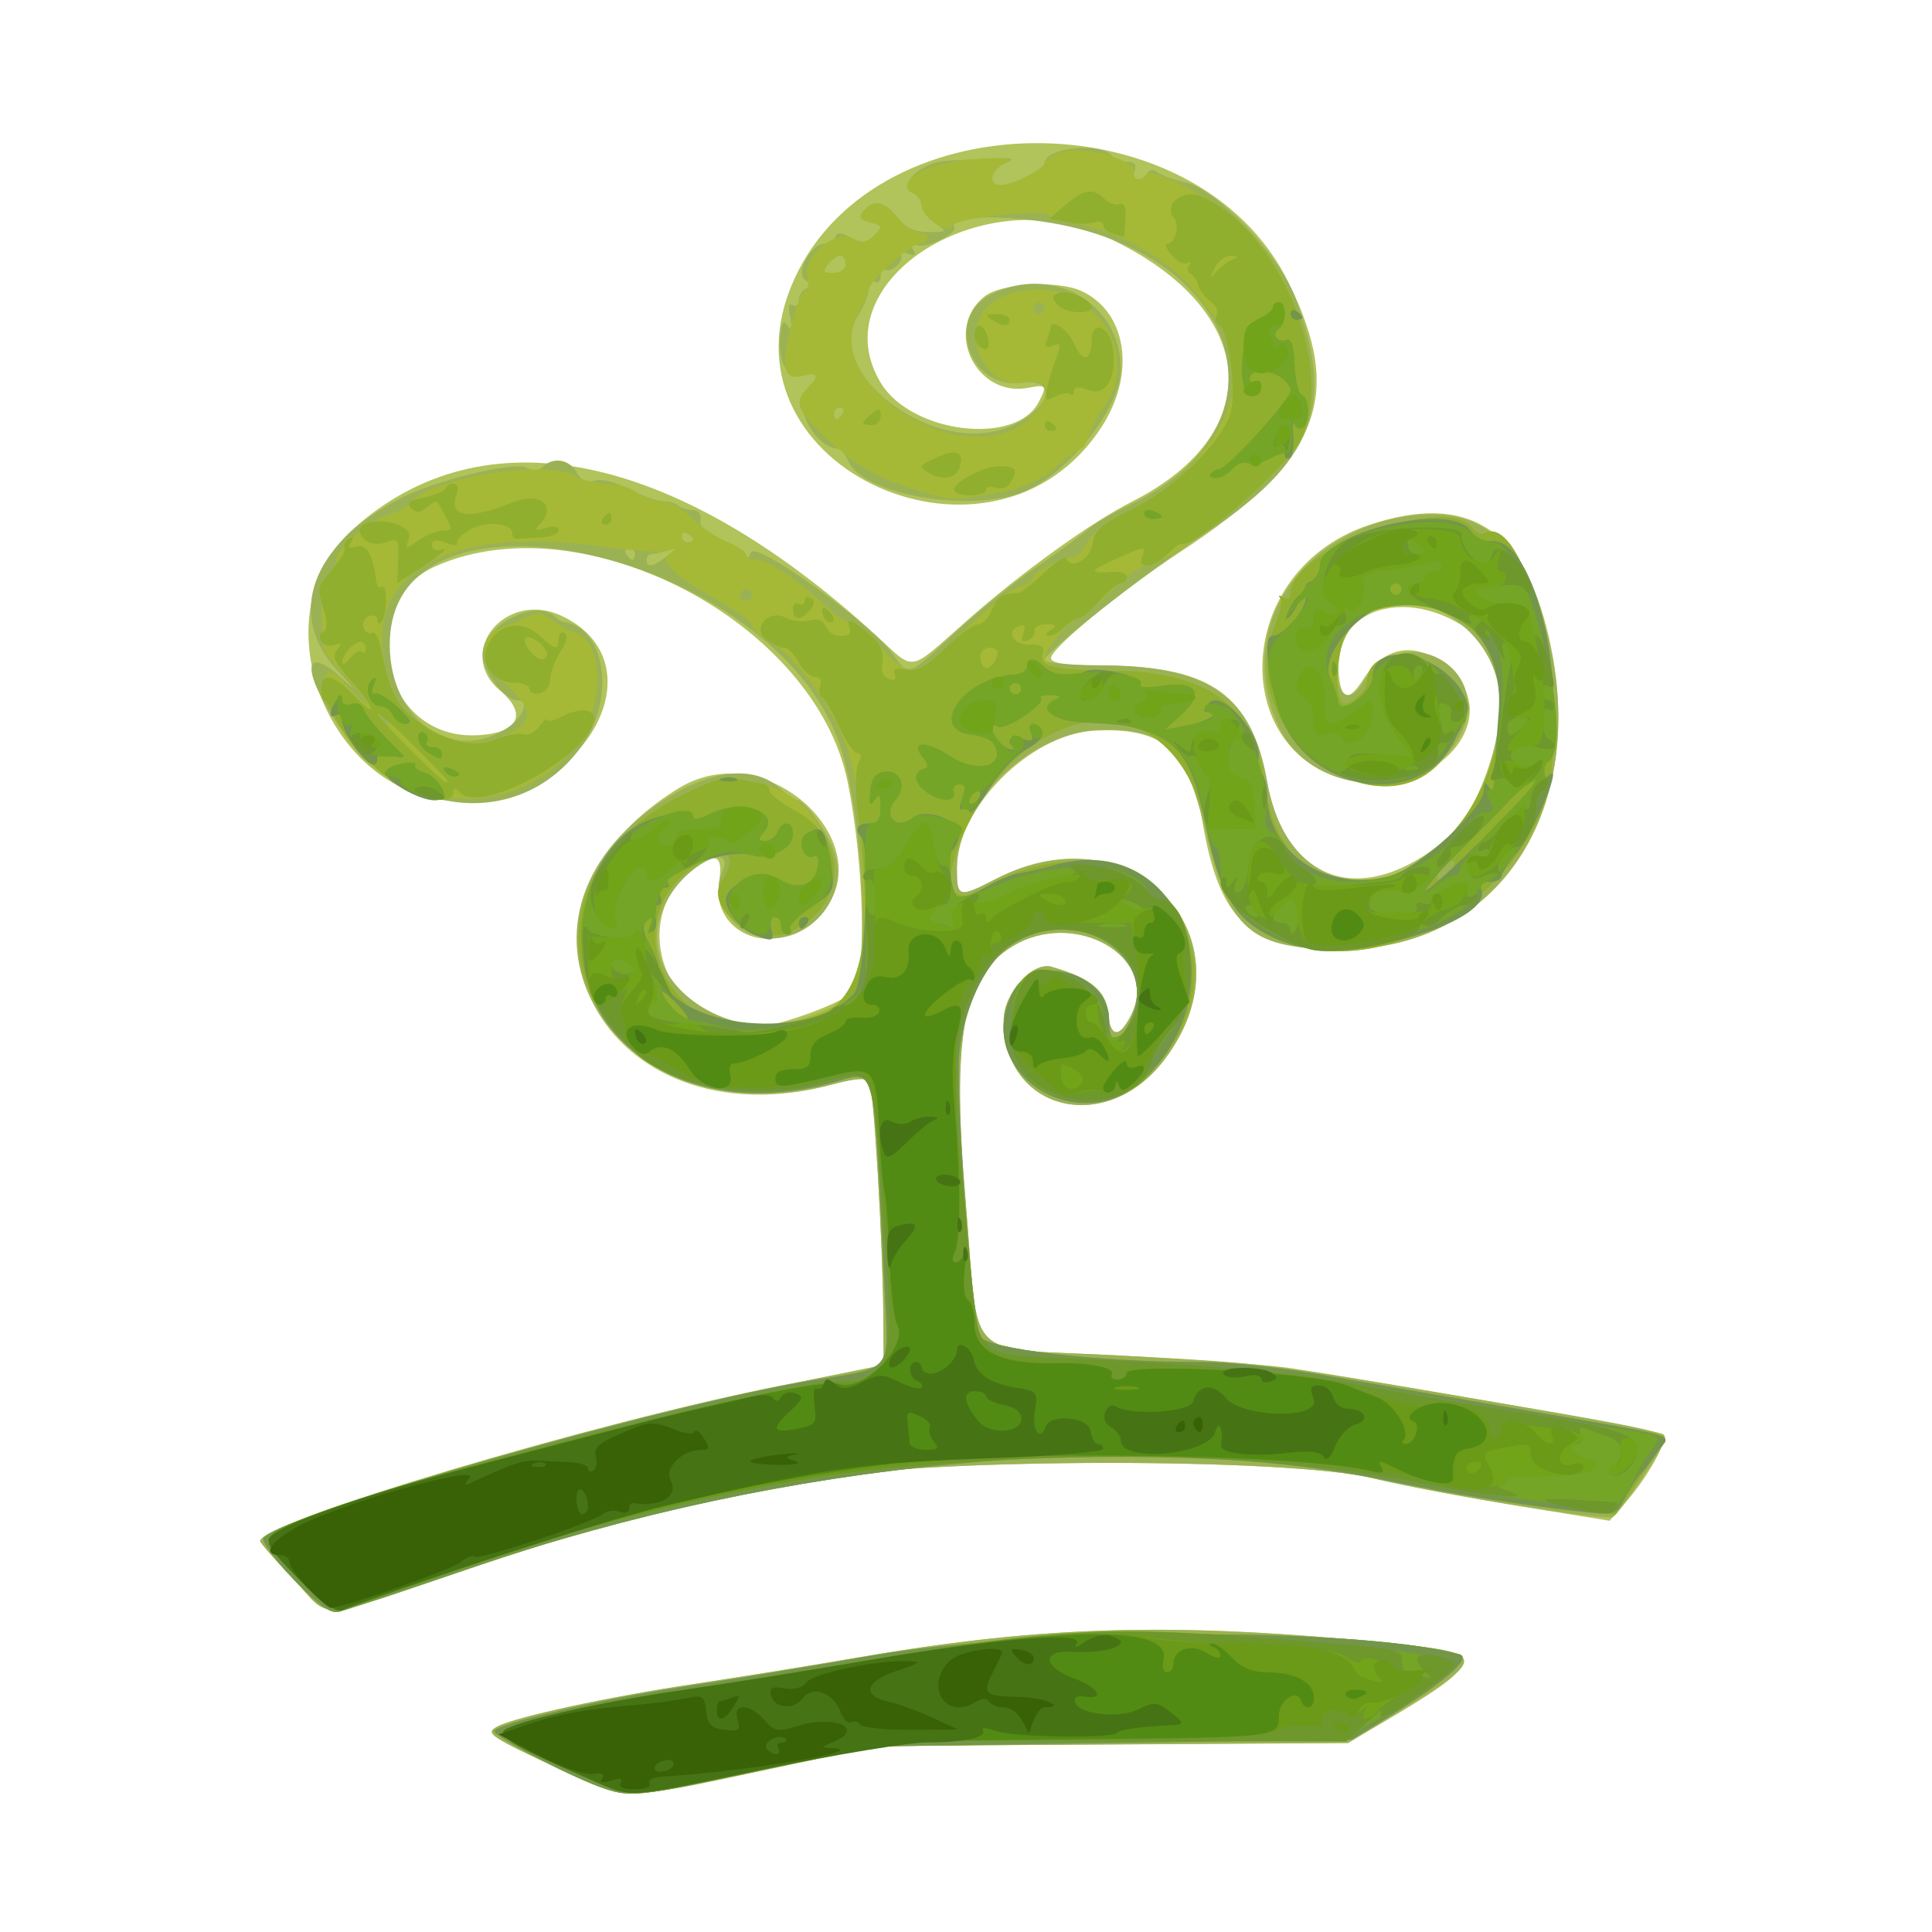 <?xml version="1.0" encoding="UTF-8" standalone="no"?>
<!-- Created with Inkscape (http://www.inkscape.org/) -->

<svg
   version="1.1"
   id="svg1"
   width="330"
   height="330"
   viewBox="0 0 330 330"
   sodipodi:docname="earth_icon.svg"
   inkscape:version="1.3.2 (091e20e, 2023-11-25, custom)"
   xmlns:inkscape="http://www.inkscape.org/namespaces/inkscape"
   xmlns:sodipodi="http://sodipodi.sourceforge.net/DTD/sodipodi-0.dtd"
   xmlns="http://www.w3.org/2000/svg"
   xmlns:svg="http://www.w3.org/2000/svg">
  <defs
     id="defs1" />
  <sodipodi:namedview
     id="namedview1"
     pagecolor="#505050"
     bordercolor="#eeeeee"
     borderopacity="1"
     inkscape:showpageshadow="0"
     inkscape:pageopacity="0"
     inkscape:pagecheckerboard="0"
     inkscape:deskcolor="#505050"
     inkscape:zoom="0.95909091"
     inkscape:cx="68.815166"
     inkscape:cy="177.77251"
     inkscape:window-width="1600"
     inkscape:window-height="829"
     inkscape:window-x="-8"
     inkscape:window-y="-8"
     inkscape:window-maximized="1"
     inkscape:current-layer="g37" />
  <g
     inkscape:groupmode="layer"
     inkscape:label="Image"
     id="g1">
    <g
       id="g23">
      <g
         id="g37"
         transform="translate(3.442,-4.369)">
        <path
           style="fill:#b1c35b"
           d="m 93.5,307.172 c -13.539,-6.311 -14.184,-6.74 -11.926,-7.92 3.114,-1.628 18.905,-5.041 33.431,-7.225 7.423,-1.116 20.246,-3.189 28.496,-4.606 31.648,-5.436 54.475,-6.021 91,-2.332 16.159,1.632 15.895,3.172 -2.379,13.864 l -5.379,3.147 -40.121,0.237 -40.121,0.237 -19.712,4.213 c -23.691,5.063 -23.263,5.058 -33.288,0.385 z M 46.652,274.074 C 43.543,270.815 41,267.899 41,267.595 c 0,-3.216 57.24,-20.297 89,-26.559 5.775,-1.139 12.075,-2.4 14,-2.803 L 147.5,237.5 147.439,229 c -0.09,-12.566 -1.65,-38.723 -2.381,-39.905 -0.422,-0.683 -2.46,-0.529 -6.096,0.461 -39.463,10.743 -60.658,-29.532 -26.575,-50.498 16.62,-10.224 37.766,12.835 21.7,23.662 -7.256,4.89 -15.983,0.28 -14.697,-7.764 0.742,-4.639 -0.591,-5.16 -4.776,-1.868 -10.921,8.591 -4.15,26.745 10.03,26.89 3.822,0.039 15.414,-4.037 17.547,-6.17 2.447,-2.447 2,-21.791 -0.828,-35.808 -5.493,-27.229 -44.956,-48.011 -70.239,-36.989 -14.398,6.277 -9.593,29.074 6.103,28.958 7.659,-0.057 9.764,-3.42 4.771,-7.622 -7.863,-6.616 0.959,-17.307 10.533,-12.764 16.757,7.952 4.383,31.22 -16.815,31.619 C 53.13,141.628 40.141,109.85 56.764,94.832 79.021,74.724 111.62,81.296 146.146,112.85 c 6.919,6.323 5.269,6.597 15.709,-2.6 9.402,-8.282 20.935,-16.575 28.19,-20.269 23.669,-12.052 21.381,-33.326 -4.872,-45.291 -21.345,-9.729 -48.498,8.145 -38.152,25.115 5.215,8.553 22.931,10.757 26.897,3.346 1.557,-2.909 1.391,-3.162 -1.67,-2.553 -8.984,1.789 -14.64,-10 -7.494,-15.62 2.836,-2.231 12.416,-2.768 16.466,-0.923 7.83,3.567 9.422,14.094 3.513,23.219 -18.314,28.277 -65.518,7.188 -53.137,-23.739 13.005,-32.485 69.151,-33.105 85.048,-0.939 9.662,19.551 5.359,30.34 -18.323,45.936 -10.431,6.869 -22.134,16.454 -22.244,18.219 -0.057,0.915 2.535,1.27 9.672,1.326 17.771,0.139 24.582,5.108 27.248,19.881 3.142,17.408 16.528,21.616 30.701,9.651 7.386,-6.235 12.264,-26.871 7.595,-32.13 -10.234,-11.53 -27.094,-9.116 -26.093,3.735 0.376,4.825 1.702,5.164 4.277,1.093 4.092,-6.467 10.649,-6.508 16.041,-0.1 6.077,7.222 -1.972,17.782 -13.558,17.79 -25.495,0.017 -26.706,-35.596 -1.496,-43.985 16.598,-5.523 26.299,0.48 30.593,18.933 6.96,29.907 -8.44,53.416 -35.06,53.519 -15.91,0.062 -21.102,-4.602 -24.021,-21.579 C 199.851,132.509 195.018,128.447 183.306,129.193 172.416,129.887 160,142.403 160,152.688 c 0,5.038 0.273,5.112 6.662,1.797 23.548,-12.217 44.484,10.319 28.741,30.937 C 185.459,198.446 168,194.124 168,178.638 c 0,-4.648 4.91,-10.094 8.222,-9.121 6.684,1.965 9.271,4.092 9.592,7.886 0.36,4.27 1.995,4.367 4.008,0.237 4.815,-9.879 -9.758,-18.159 -20.399,-11.59 -8.523,5.261 -10.339,15.396 -7.888,44.013 2.374,27.71 -1.044,24.364 26.405,25.848 12.715,0.687 25.693,1.64 28.839,2.117 18.321,2.778 63.318,10.736 63.879,11.297 0.892,0.892 -2.456,7.055 -6.158,11.333 l -3,3.468 -15.674,-2.543 c -8.62,-1.399 -19.87,-3.543 -25,-4.766 -14.395,-3.431 -73.839,-3.43 -93.826,0.002 -23.478,4.032 -35.193,7.028 -59.471,15.214 -28.117,9.48 -24.04,9.21 -30.877,2.042 z"
           id="path34" />
        <path
           style="fill:#9bb254"
           d="m 93.5,307.172 c -13.539,-6.311 -14.184,-6.74 -11.926,-7.92 3.114,-1.628 18.905,-5.041 33.431,-7.225 7.423,-1.116 20.246,-3.189 28.496,-4.606 31.706,-5.446 53.884,-6.011 91,-2.316 16.354,1.628 16.308,2.347 -0.818,12.796 l -6.817,4.16 -40.182,0.261 -40.182,0.261 -19.712,4.209 C 103.096,311.85 103.525,311.845 93.5,307.172 Z M 46.652,274.074 C 43.543,270.815 41,267.899 41,267.595 c 0,-3.216 57.24,-20.297 89,-26.559 5.775,-1.139 12.075,-2.4 14,-2.803 L 147.5,237.5 147.439,229 c -0.09,-12.566 -1.65,-38.723 -2.381,-39.905 -0.423,-0.684 -2.453,-0.542 -6.096,0.427 -37.941,10.097 -60.632,-28.198 -28.809,-48.621 8.105,-5.201 15.372,-5.857 19.747,-1.781 1.109,1.033 2.32,1.879 2.692,1.879 1.459,0 5.509,5.7 6.597,9.285 2.695,8.881 -7.037,17.431 -15.098,13.262 -3.802,-1.966 -5.77,-6.762 -4.194,-10.221 2.254,-4.947 -4.921,-1.977 -8.628,3.572 -10.802,16.169 16.517,31.316 30.771,17.061 3.296,-3.296 1.964,-30.538 -2.075,-42.443 C 128.995,99.18 64.65,83.997 63.166,113.393 62.506,126.45 73.097,134.896 82.75,129.011 85.83,127.133 87.208,124 84.955,124 82.743,124 79,119.046 79,116.118 c 0,-4.948 9.146,-9.639 12.417,-6.368 0.412,0.412 1.05,0.789 1.417,0.836 7.007,0.908 8.931,12.672 3.395,20.759 -10.166,14.85 -30.896,13.265 -41.979,-3.209 -6.283,-9.339 -5.876,-13.909 0.702,-7.891 2.674,2.446 2.501,2.129 -0.702,-1.288 -8.94,-9.536 -4.551,-21.581 10.75,-29.5 5.792,-2.998 19.484,-6.326 21.465,-5.217 1.154,0.646 2.094,0.6 2.831,-0.137 1.748,-1.748 4.535,-1.288 5.729,0.944 0.769,1.436 1.687,1.86 3.075,1.42 1.16,-0.368 3.63,0.232 5.97,1.452 C 106.266,89.064 108.873,90 109.864,90 c 0.991,0 2.134,0.332 2.54,0.737 0.405,0.405 1.493,0.743 2.417,0.75 1.038,0.008 1.568,0.678 1.388,1.754 -0.205,1.223 0.911,2.223 3.75,3.359 2.223,0.889 4.073,2.131 4.112,2.759 0.039,0.628 0.385,0.344 0.771,-0.63 0.804,-2.033 20.469,12.089 24.273,17.432 2.673,3.755 2.505,3.813 10.467,-3.619 3.806,-3.553 10.063,-8.615 13.904,-11.25 3.842,-2.635 7.837,-5.553 8.878,-6.484 1.041,-0.931 4.198,-2.786 7.015,-4.12 29.331,-13.896 18.815,-44.672 -16.646,-48.717 -7.998,-0.912 -14.114,-0.397 -13.183,1.11 0.698,1.13 -4.695,3.772 -6.438,3.154 -0.937,-0.332 -1.128,-0.07 -0.586,0.807 0.582,0.941 0.33,1.118 -0.913,0.641 -0.944,-0.362 -1.473,-0.265 -1.175,0.217 0.676,1.093 -1.88,3.325 -2.779,2.427 C 147.296,49.963 147,50.443 147,51.392 c 0,0.949 -0.45,1.448 -1,1.108 -0.55,-0.34 -1,0.143 -1,1.073 0,0.93 -0.897,3.143 -1.994,4.917 -5.689,9.205 11.73,23.001 24.378,19.308 7.905,-2.308 10.893,-9.047 3.576,-8.066 -8.878,1.191 -13.041,-11.168 -5.089,-15.109 C 176.381,49.413 188,56.13 188,67.415 c 0,7.03 -10.027,19.078 -17.82,21.413 -9.772,2.928 -26.349,-0.298 -28.667,-5.579 C 140.97,82.012 140.217,81 139.84,81 c -4.122,0 -8.06,-7.637 -5.34,-10.357 2.104,-2.104 1.869,-2.771 -0.75,-2.132 -2.7,0.659 -4.433,-2.409 -3.917,-6.935 0.259,-2.272 0.556,-2.607 1.331,-1.5 0.719,1.026 0.824,0.632 0.377,-1.409 -0.404,-1.843 -0.257,-2.609 0.419,-2.191 C 132.532,56.829 133,56.454 133,55.642 c 0,-0.812 0.562,-1.704 1.25,-1.983 0.957,-0.388 0.917,-0.74 -0.171,-1.498 C 132.359,50.962 135.066,46 137.44,46 c 0.766,0 1.565,-0.515 1.775,-1.143 0.281,-0.842 0.992,-0.816 2.7,0.098 1.936,1.036 2.588,0.972 3.946,-0.386 1.503,-1.503 1.455,-1.673 -0.638,-2.22 -1.791,-0.468 -2.026,-0.881 -1.122,-1.97 1.693,-2.04 3.513,-1.683 5.72,1.122 1.394,1.772 2.936,2.5 5.295,2.5 3.298,0 3.308,-0.014 1.106,-1.557 C 155,41.587 154,40.259 154,39.493 c 0,-0.766 -0.736,-1.805 -1.635,-2.308 -2.451,-1.372 1.676,-5.132 5.885,-5.361 11.652,-0.634 12.314,-0.604 10,0.454 C 165.691,33.447 165.211,36 167.55,36 169.488,36 175,33.202 175,32.218 175,29.54 185.006,28.582 186.568,31.111 186.871,31.6 187.977,32 189.028,32 c 1.287,0 1.722,0.489 1.334,1.5 -0.649,1.691 1.168,2.07 2.168,0.451 0.408,-0.66 1.079,-0.703 1.809,-0.115 0.639,0.513 2.729,1.269 4.645,1.679 5.454,1.168 16.112,12.412 18.933,19.974 6.802,18.236 3.036,27.857 -15.72,40.158 C 192.172,102.223 175,115.765 175,117.097 c 0,0.497 4.162,0.906 9.25,0.909 18.733,0.011 26.177,5.139 28.728,19.789 4.977,28.581 37.92,18.435 39.748,-12.243 0.961,-16.127 -20.891,-25.639 -26.697,-11.622 -2.697,6.512 0.113,12.486 3.32,7.057 6.648,-11.255 22.598,-2.643 16.66,8.996 -5.771,11.312 -24.874,10.725 -30.759,-0.944 -7.644,-15.159 1.399,-32.038 19.317,-36.053 13.997,-3.137 22.138,3.049 26.388,20.05 C 268.259,142.258 252.41,166.5 226,166.5 c -15.941,0 -19.462,-3.025 -23.561,-20.244 C 199.09,132.189 195.867,129 185,129 c -11.948,0 -25,12.35 -25,23.655 0,5.067 0.261,5.14 6.658,1.869 23.697,-12.115 44.509,10.254 28.746,30.898 C 185.459,198.446 168,194.124 168,178.638 c 0,-4.648 4.91,-10.094 8.222,-9.121 6.684,1.965 9.271,4.092 9.592,7.886 0.36,4.27 1.995,4.367 4.008,0.237 4.815,-9.879 -9.758,-18.159 -20.399,-11.59 -8.523,5.261 -10.339,15.396 -7.888,44.013 2.374,27.71 -1.044,24.364 26.405,25.848 25.331,1.369 24.194,1.232 58.56,7.045 30.807,5.211 34.5,5.978 34.5,7.17 0,1.176 -7.586,12.5 -8.931,13.331 -1.207,0.746 -29.083,-3.743 -41.243,-6.641 -14.395,-3.431 -73.839,-3.43 -93.826,0.002 -23.478,4.032 -35.193,7.028 -59.471,15.214 -28.117,9.48 -24.04,9.21 -30.877,2.042 z M 110.5,99.334 c 1.758,-1.408 1.778,-1.526 0.168,-0.968 C 109.661,98.714 108.423,99 107.918,99 107.413,99 107,99.45 107,100 c 0,1.416 1.182,1.191 3.5,-0.666 z M 105,99 c 0,-0.55 -0.477,-1 -1.059,-1 -0.582,0 -0.781,0.45 -0.441,1 0.34,0.55 0.816,1 1.059,1 C 104.802,100 105,99.55 105,99 Z m 10,-2.441 c 0,-0.243 -0.45,-0.719 -1,-1.059 -0.55,-0.34 -1,-0.141 -1,0.441 C 113,96.523 113.45,97 114,97 c 0.55,0 1,-0.198 1,-0.441 z M 140.5,75 c 0.34,-0.55 0.141,-1 -0.441,-1 C 139.477,74 139,74.45 139,75 c 0,0.55 0.198,1 0.441,1 0.243,0 0.719,-0.45 1.059,-1 z M 141,49.5 c 0,-0.825 -0.395,-1.5 -0.878,-1.5 -0.483,0 -1.438,0.675 -2.122,1.5 -1.04,1.253 -0.896,1.5 0.878,1.5 C 140.098,51 141,50.362 141,49.5 Z"
           id="path33" />
        <path
           style="fill:#a5b937"
           d="m 99,309.568 c -5.971,-2.202 -18,-8.546 -18,-9.494 0,-1.203 18.815,-5.609 32.5,-7.611 6.05,-0.885 20.225,-3.236 31.5,-5.224 27.411,-4.833 83.258,-5.009 100.799,-0.318 2.421,0.647 -2.661,4.954 -14.299,12.116 l -4,2.462 -41,0.592 -41,0.592 -19.372,4.158 C 104.996,311.378 104.139,311.464 99,309.568 Z M 46.589,274.008 c -3.422,-3.588 -5.487,-6.51 -4.967,-7.03 C 45.922,262.678 111.493,243.951 136,240.024 c 13.142,-2.106 12.389,-1.117 11.667,-15.318 -2.081,-40.945 -1.128,-37.419 -9.525,-35.243 -39.159,10.147 -60.111,-32.076 -24.594,-49.562 3.98,-1.959 7.252,-2.945 8.672,-2.613 1.254,0.294 3.33,0.78 4.613,1.081 12.974,3.043 16.039,20.443 4.454,25.284 -5.736,2.397 -14.36,-4.104 -11.506,-8.673 3.185,-5.099 0.739,-6.305 -4.885,-2.408 -10.389,7.199 -7.493,23.04 4.842,26.494 7.835,2.194 21.557,-1.867 23.879,-7.066 1.057,-2.367 0.438,-23.358 -1.019,-34.543 -1.064,-8.171 -8.218,-19.723 -14.628,-23.621 C 126.336,112.842 125,111.616 125,111.11 c 0,-0.506 -2.362,-2.257 -5.25,-3.891 -8.133,-4.604 -10.586,-6.929 -8.75,-8.293 1.253,-0.931 1.192,-1.014 -0.367,-0.507 -1.027,0.334 -5.752,0.056 -10.5,-0.619 C 71.516,93.732 57.199,102.882 63.05,121.5 c 2.134,6.79 12.324,11.535 19.019,8.856 5.75,-2.301 5.952,-4.677 0.788,-9.26 -4.59,-4.073 -4.64,-8.267 -0.116,-9.714 0.967,-0.309 2.767,-1.046 3.999,-1.636 1.739,-0.833 2.634,-0.727 4,0.472 0.968,0.85 2.762,1.851 3.988,2.224 5.301,1.615 5.082,13.448 -0.369,19.938 C 83.149,145.726 60.801,142.727 53.813,126.939 53.097,125.323 52.247,124 51.923,124 c -1.04,0 -0.305,-4.373 0.796,-4.74 0.584,-0.195 1.899,0.701 2.921,1.99 1.023,1.289 2.534,2.742 3.359,3.229 0.825,0.487 -0.412,-1.212 -2.75,-3.775 -2.337,-2.563 -4.286,-5.007 -4.33,-5.432 -0.693,-6.661 -0.408,-11.641 0.732,-12.781 C 53.393,101.75 54,100.646 54,100.038 54,98.205 59.851,93.075 62.77,92.348 64.272,91.975 65.95,91.093 66.5,90.389 c 3.318,-4.246 22.645,-7.583 27.957,-4.827 1.525,0.791 4.183,1.452 5.908,1.47 1.725,0.017 4.009,0.692 5.077,1.5 C 106.509,89.339 108.387,90 109.614,90 c 1.228,0 3.504,1.257 5.059,2.794 1.555,1.537 4.289,3.391 6.077,4.121 1.788,0.73 3.25,1.722 3.25,2.206 0,0.483 0.838,0.879 1.863,0.879 1.9,0 7.81,4.024 11.922,8.118 1.257,1.251 3.057,2.382 4,2.513 0.943,0.131 3.302,2.068 5.242,4.304 4.432,5.108 5.857,5.085 11.443,-0.185 8.577,-8.091 10.372,-9.565 12.446,-10.223 1.146,-0.364 2.084,-1.009 2.084,-1.433 0,-0.906 4.921,-3.488 6.788,-3.561 0.708,-0.028 1.845,-1.171 2.527,-2.541 0.741,-1.49 3.842,-3.779 7.712,-5.695 14.45,-7.152 22.009,-23.151 14.937,-31.615 -0.543,-0.65 -2.299,-2.889 -3.902,-4.976 C 196.565,48.85 188.271,44.019 180,42.438 c -1.925,-0.368 -3.95,-1.006 -4.5,-1.419 -1.368,-1.026 -15.674,0.644 -16.464,1.922 C 158.189,44.312 154,41.376 154,39.412 c 0,-0.811 -0.647,-1.723 -1.437,-2.026 -2.301,-0.883 -0.683,-3.191 3.115,-4.445 C 160.542,31.336 171.371,30.715 168.25,32.221 165.689,33.456 165.217,36 167.55,36 169.513,36 175,33.197 175,32.194 c 0,-0.415 1.265,-1.233 2.811,-1.816 3.442,-1.299 13.135,1.328 12.444,3.373 -0.495,1.465 1.349,1.699 2.224,0.283 0.682,-1.104 10.463,3.916 15.02,7.708 10.631,8.847 16.306,28.39 11.04,38.026 -3.206,5.867 -22.231,21.181 -26.42,21.265 -0.891,0.018 -3.64,2.043 -6.107,4.5 -2.468,2.457 -4.89,4.467 -5.384,4.467 -1.229,0 -5.627,5.222 -5.628,6.683 -0.002,1.672 2.36,2.13 11.468,2.224 16.473,0.171 24.424,5.992 26.102,19.114 C 216.444,168.301 253,155.008 253,123.319 c 0,-14.137 -19.065,-22.027 -26.352,-10.906 -1.758,2.683 -2.267,11.086 -0.729,12.036 0.95,0.587 4.081,-1.997 4.081,-3.369 0,-6.525 10.433,-6.314 15.488,0.313 l 1.993,3.68 -2.025,4.83 c -8.571,20.44 -39.634,1.521 -30.995,-19.156 0.803,-1.922 1.141,-3.849 0.75,-4.282 -0.391,-0.433 -0.148,-0.464 0.54,-0.068 0.748,0.431 1.25,0.155 1.25,-0.686 0,-7.539 26.18,-17.02 30.991,-11.223 0.68,0.819 1.561,1.288 1.959,1.042 6.259,-3.868 13.665,21.807 11.639,40.346 -1.886,17.254 -21.508,32.65 -39.275,30.816 -11.586,-1.196 -16.852,-6.827 -19.789,-21.162 -3.423,-16.705 -16.579,-22.846 -29.619,-13.827 -11.888,8.223 -19.71,31.098 -8.34,24.39 25.967,-15.321 48.806,11.236 27.775,32.296 -11.11,11.126 -29.896,-0.748 -22.823,-14.425 C 173.172,166.898 186,170.484 186,178.573 c 0,4.208 1.442,4.407 3.474,0.477 5.879,-11.368 -9.356,-20.966 -20.586,-12.97 -4.156,2.96 -7.69,10.53 -8.471,18.148 -0.693,6.765 2.091,44.692 3.549,48.343 0.889,2.227 20.122,4.463 38.184,4.44 4.208,-0.005 12.983,0.925 19.5,2.067 6.517,1.143 19.274,3.364 28.349,4.936 9.075,1.572 19.65,3.406 23.5,4.076 3.85,0.67 7.172,1.358 7.383,1.53 0.211,0.172 -1.589,3.274 -4,6.893 l -4.383,6.58 -5,-0.484 c -9.874,-0.956 -21.213,-2.735 -33.5,-5.254 -44.196,-9.061 -103.122,-3.541 -156.507,14.66 -11.546,3.937 -21.906,7.377 -23.021,7.646 -1.508,0.363 -3.528,-1.086 -7.884,-5.652 z M 245,151.755 c 0,-0.558 -0.663,-0.45 -1.5,0.245 -0.825,0.685 -1.5,1.695 -1.5,2.245 0,0.558 0.663,0.45 1.5,-0.245 0.825,-0.685 1.5,-1.695 1.5,-2.245 z M 62.124,126.733 c -0.988,-0.98 -1.102,-0.865 -0.56,0.56 0.376,0.986 0.935,1.541 1.243,1.233 0.308,-0.308 6.34e-4,-1.115 -0.683,-1.793 z M 125,106 c 0,-0.55 -0.45,-1 -1,-1 -0.55,0 -1,0.45 -1,1 0,0.55 0.45,1 1,1 0.55,0 1,-0.45 1,-1 z m -10,-9.441 c 0,-0.243 -0.45,-0.719 -1,-1.059 -0.55,-0.34 -1,-0.141 -1,0.441 C 113,96.523 113.45,97 114,97 c 0.55,0 1,-0.198 1,-0.441 z m 42.5,-7.241 C 147.064,86.636 142.501,84.131 135.966,77.5 132.627,74.112 132.346,72.797 134.5,70.643 c 2.129,-2.129 1.863,-2.772 -0.864,-2.088 -1.809,0.454 -2.487,0.124 -2.887,-1.407 C 130.131,64.784 132.947,54 134.184,54 c 0.47,0 0.596,-1.029 0.281,-2.286 -0.855,-3.407 4.711,-8.226 7.672,-6.641 1.668,0.893 2.431,0.789 3.725,-0.505 1.503,-1.503 1.455,-1.673 -0.638,-2.22 -1.791,-0.468 -2.026,-0.881 -1.122,-1.97 1.693,-2.04 3.513,-1.683 5.72,1.122 1.082,1.375 2.689,2.5 3.573,2.5 0.883,0 1.606,0.45 1.606,1 0,0.55 -0.612,1 -1.36,1 C 152.145,46 145,52.366 145,53.698 c 0,0.458 -0.883,2.479 -1.961,4.491 -6.298,11.751 17.359,26.847 28.617,18.26 4.593,-3.503 4.772,-7.685 0.291,-6.788 -8.079,1.616 -12.206,-10.406 -4.875,-14.198 12.43,-6.428 25.885,7.268 18.06,18.383 -1.028,1.46 -2.183,3.667 -2.567,4.904 -0.384,1.238 -1.006,2.251 -1.381,2.251 -0.375,6.72e-4 -2.033,1.173 -3.683,2.604 -3.201,2.778 -6.252,4.212 -10.418,4.897 -1.42,0.234 -3.707,0.628 -5.082,0.877 -1.375,0.249 -3.4,0.221 -4.5,-0.062 z M 140.5,75 c 0.34,-0.55 0.141,-1 -0.441,-1 C 139.477,74 139,74.45 139,75 c 0,0.55 0.198,1 0.441,1 0.243,0 0.719,-0.45 1.059,-1 z M 175,57 c 0,-0.55 -0.45,-1 -1,-1 -0.55,0 -1,0.45 -1,1 0,0.55 0.45,1 1,1 0.55,0 1,-0.45 1,-1 z m -34,-7.5 c 0,-0.825 -0.395,-1.5 -0.878,-1.5 -0.483,0 -1.438,0.675 -2.122,1.5 -1.04,1.253 -0.896,1.5 0.878,1.5 C 140.098,51 141,50.362 141,49.5 Z"
           id="path32"
           sodipodi:nodetypes="sssssscccssssssssscssssssssssssssssssssssssssssssssssssssssssssssssssssssssssssssssssscssssssscssssssssssssssssssscssssscsssssssssssssssssssssssssssssssssssssssssssssssssssssssssssssssssss" />
        <path
           style="fill:#90af2e"
           d="m 99,309.568 c -5.971,-2.202 -18,-8.546 -18,-9.494 0,-1.203 18.815,-5.609 32.5,-7.611 6.05,-0.885 20.225,-3.236 31.5,-5.224 27.411,-4.833 83.258,-5.009 100.799,-0.318 2.421,0.647 -2.661,4.954 -14.299,12.116 l -4,2.462 -41,0.592 -41,0.592 -19.372,4.158 C 104.996,311.378 104.139,311.464 99,309.568 Z M 46.589,274.008 c -3.422,-3.588 -5.487,-6.51 -4.967,-7.03 C 45.922,262.678 111.493,243.951 136,240.024 c 13.142,-2.106 12.389,-1.117 11.667,-15.318 -2.081,-40.945 -1.128,-37.419 -9.525,-35.243 -39.159,10.147 -60.111,-32.076 -24.594,-49.562 4.697,-2.312 7.129,-2.971 9.172,-2.484 1.529,0.364 3.343,0.719 4.03,0.789 0.688,0.07 1.25,0.615 1.25,1.212 0,0.597 1.967,2.129 4.372,3.404 9.41,4.992 8.799,16.701 -1.086,20.831 -5.736,2.397 -14.36,-4.104 -11.506,-8.673 3.185,-5.099 0.739,-6.305 -4.885,-2.408 C 102.41,161.225 109.506,180 125.261,180 c 17.462,0 21.363,-8.108 17.8,-37 -0.456,-3.7 -0.412,-7.254 0.104,-8.25 0.596,-1.151 0.532,-1.75 -0.186,-1.75 -0.6,0 -1.979,-2.006 -3.064,-4.459 -1.085,-2.452 -2.39,-4.717 -2.9,-5.032 -0.51,-0.315 -0.674,-1.234 -0.365,-2.041 0.334,-0.871 -0.021,-1.468 -0.875,-1.468 -0.791,0 -2.04,-1.125 -2.776,-2.5 -0.736,-1.375 -1.851,-2.5 -2.478,-2.5 -0.627,0 -1.988,-0.62 -3.024,-1.378 -2.647,-1.936 0.357,-5.306 3.317,-3.721 1.024,0.548 2.829,0.744 4.011,0.434 1.432,-0.374 2.356,-0.023 2.769,1.051 0.341,0.887 1.519,1.613 2.619,1.613 1.397,0 1.82,-0.468 1.404,-1.552 -0.69,-1.797 0.743,-1.173 3.986,1.738 1.367,1.227 1.949,2.702 1.66,4.21 -0.282,1.478 0.115,2.536 1.095,2.912 1.009,0.387 1.364,0.135 1.032,-0.731 -0.361,-0.942 0.199,-1.186 1.95,-0.852 1.875,0.358 3.457,-0.501 6.679,-3.628 2.322,-2.253 4.854,-4.097 5.626,-4.097 0.772,0 1.832,-1.125 2.355,-2.5 0.523,-1.375 1.524,-2.552 2.225,-2.615 0.701,-0.063 1.725,-0.178 2.275,-0.254 0.55,-0.076 2.56,-1.646 4.466,-3.487 1.906,-1.842 3.615,-2.9 3.798,-2.352 0.679,2.036 4.126,-0.02 4.43,-2.641 0.249,-2.152 1.522,-3.246 6.807,-5.852 7.397,-3.648 15.522,-11.674 16.796,-16.592 0.959,-3.701 -0.391,-13.838 -1.973,-14.815 -0.594,-0.367 -0.789,-1.137 -0.435,-1.711 0.355,-0.574 -0.15,-1.637 -1.122,-2.362 C 202.295,55.093 201.354,53.825 201.175,53 c -0.179,-0.825 -0.744,-1.651 -1.256,-1.835 -0.512,-0.184 -0.634,-0.817 -0.27,-1.405 0.363,-0.588 0.221,-0.798 -0.315,-0.466 -0.537,0.332 -1.727,-0.274 -2.645,-1.345 C 195.77,46.877 195.417,46 195.903,46 c 1.381,0 2.236,-3.128 1.197,-4.38 -1.925,-2.32 1.469,-5.046 4.611,-3.703 13.552,5.796 23.257,29.883 16.862,41.85 C 215.997,84.589 199.994,98.423 198.35,97.25 198.158,97.112 197.1,97.9 196,99 c -2.371,2.371 -5.204,2.696 -4.362,0.5 0.738,-1.924 0.451,-1.895 -4.779,0.478 -4.347,1.973 -4.37,2.406 -0.109,2.061 1.238,-0.1 2.25,0.3 2.25,0.889 0,0.589 -0.447,1.072 -0.992,1.072 -0.546,0 -2.195,1.35 -3.665,3 -1.47,1.65 -3.081,3 -3.579,3 -0.498,0 -1.581,0.675 -2.406,1.5 -0.825,0.825 -2.03,1.493 -2.679,1.485 -0.691,-0.009 -0.558,-0.416 0.321,-0.985 1.213,-0.784 1.069,-0.972 -0.75,-0.985 -1.238,-0.008 -2.138,0.491 -2,1.11 0.138,0.619 -0.384,1.355 -1.159,1.636 -0.997,0.362 -1.216,0.009 -0.749,-1.209 0.436,-1.136 0.235,-1.578 -0.591,-1.303 -2.484,0.828 -1.304,3.251 1.562,3.206 2.19,-0.035 2.712,0.341 2.358,1.694 -0.555,2.121 1.782,2.647 12.329,2.779 15.988,0.2 23.911,6.116 25.571,19.092 C 216.444,168.301 253,155.008 253,123.319 c 0,-14.137 -19.065,-22.027 -26.352,-10.906 -1.758,2.683 -2.267,11.086 -0.729,12.036 0.95,0.587 4.081,-1.997 4.081,-3.369 0,-6.525 10.433,-6.314 15.488,0.313 0,0 1.899,2.348 1.958,3.759 0.072,1.716 -1.99,4.751 -1.99,4.751 -8.807,20.339 -39.634,1.521 -30.995,-19.156 0.803,-1.922 1.141,-3.849 0.75,-4.282 -0.391,-0.433 -0.148,-0.464 0.54,-0.068 0.748,0.431 1.25,0.155 1.25,-0.686 0,-7.539 26.18,-17.02 30.991,-11.223 0.68,0.819 1.561,1.288 1.959,1.042 6.259,-3.868 13.665,21.807 11.639,40.346 -1.886,17.254 -21.508,32.65 -39.275,30.816 -11.586,-1.196 -16.852,-6.827 -19.789,-21.162 -3.423,-16.705 -16.579,-22.846 -29.619,-13.827 -11.888,8.223 -19.71,31.098 -8.34,24.39 25.967,-15.321 48.806,11.236 27.775,32.296 -11.11,11.126 -29.896,-0.748 -22.823,-14.425 C 173.172,166.898 186,170.484 186,178.573 c 0,4.208 1.442,4.407 3.474,0.477 5.879,-11.368 -9.356,-20.966 -20.586,-12.97 -4.156,2.96 -7.69,10.53 -8.471,18.148 -0.693,6.765 2.091,44.692 3.549,48.343 0.889,2.227 20.122,4.463 38.184,4.44 4.208,-0.005 12.983,0.925 19.5,2.067 6.517,1.143 19.274,3.364 28.349,4.936 9.075,1.572 19.65,3.406 23.5,4.076 3.85,0.67 7.172,1.358 7.383,1.53 0.211,0.172 -1.589,3.274 -4,6.893 l -4.383,6.58 -5,-0.484 c -9.874,-0.956 -21.213,-2.735 -33.5,-5.254 -44.196,-9.061 -103.122,-3.541 -156.507,14.66 -11.546,3.937 -21.906,7.377 -23.021,7.646 -1.508,0.363 -3.528,-1.086 -7.884,-5.652 z M 245,151.755 c 0,-0.558 -0.663,-0.45 -1.5,0.245 -0.825,0.685 -1.5,1.695 -1.5,2.245 0,0.558 0.663,0.45 1.5,-0.245 0.825,-0.685 1.5,-1.695 1.5,-2.245 z M 166.985,115.75 C 166.993,115.338 166.325,115 165.5,115 c -1.531,0 -2.049,2.118 -0.818,3.348 0.671,0.671 2.273,-1.136 2.303,-2.598 z M 207,48.741 c 1.216,-0.473 1.175,-0.598 -0.215,-0.662 -0.943,-0.043 -2.205,0.934 -2.805,2.171 -0.925,1.909 -0.892,2.009 0.215,0.662 C 204.913,50.039 206.175,49.062 207,48.741 Z M 65.402,139.104 C 61.184,136.532 55.333,130.373 53.785,126.877 53.085,125.295 52.268,124 51.97,124 c -0.298,0 -0.542,-0.9 -0.542,-2 0,-2.896 2.115,-2.459 5.563,1.148 4.195,4.39 3.738,2.213 -0.53,-2.527 -2.764,-3.069 -3.251,-4.169 -2.335,-5.273 0.918,-1.106 0.839,-1.272 -0.383,-0.803 -0.847,0.325 -1.89,0.025 -2.318,-0.668 -0.432,-0.698 -0.292,-1.421 0.313,-1.623 0.744,-0.248 0.8,-1.38 0.177,-3.552 -1.213,-4.228 -1.264,-3.984 1.529,-7.234 1.344,-1.564 2.236,-3.178 1.984,-3.586 -0.253,-0.409 0.068,-1.069 0.711,-1.467 0.785,-0.485 0.901,-0.287 0.352,0.601 -0.586,0.948 -0.369,1.152 0.763,0.718 1.824,-0.7 3.046,1.366 3.594,6.076 0.084,0.72 0.529,1.076 0.989,0.792 0.973,-0.601 0.807,5.088 -0.176,6.072 C 61.297,111.036 61,110.822 61,110.198 c 0,-0.624 -0.647,-0.887 -1.437,-0.584 -0.79,0.303 -1.193,1.187 -0.895,1.963 0.298,0.776 0.931,1.171 1.408,0.876 0.476,-0.294 1.125,0.721 1.441,2.256 1.573,7.636 2.656,9.966 5.788,12.446 4.761,3.771 10.152,5.097 14.082,3.462 1.713,-0.713 3.75,-1.081 4.527,-0.819 0.777,0.262 2.015,-0.347 2.75,-1.352 0.735,-1.006 1.337,-1.506 1.337,-1.112 0,0.394 1.238,0.092 2.75,-0.672 2.759,-1.393 5.25,-1.229 5.25,0.346 0,5.872 -19.039,16.552 -22.8,12.791 -0.933,-0.933 -1.2,-0.933 -1.2,0 0,1.836 -5.126,1.421 -8.598,-0.696 z M 73,137.719 c 0,-0.155 -2.7,-2.953 -6,-6.219 -3.3,-3.266 -6,-5.623 -6,-5.239 C 61,126.915 72.048,138 72.7,138 72.865,138 73,137.873 73,137.719 Z M 58.349,115.682 C 58.707,116.04 59,115.808 59,115.167 59,114.525 58.64,114 58.2,114 c -1.162,0 -3.205,2.225 -3.168,3.45 0.017,0.578 0.624,0.269 1.349,-0.684 0.724,-0.954 1.61,-1.441 1.968,-1.083 z M 87,122.073 C 87,121.483 85.945,121 84.655,121 c -4.008,0 -6.408,-3.565 -4.59,-6.818 1.903,-3.406 5.735,-3.948 8.658,-1.225 C 91.354,115.408 92,115.504 92,113.441 c 0,-0.857 0.445,-1.284 0.989,-0.948 0.602,0.372 0.322,1.629 -0.716,3.214 -0.938,1.431 -1.72,3.537 -1.739,4.68 -0.019,1.164 -0.803,2.228 -1.784,2.419 -0.963,0.188 -1.75,-0.142 -1.75,-0.732 z m 3,-5.951 c 0,-1.279 -2.94,-3.515 -3.667,-2.789 C 85.607,114.06 87.844,117 89.122,117 89.605,117 90,116.605 90,116.122 Z m 47.667,-5.789 C 137.3,109.967 137,109.202 137,108.633 c 0,-0.627 0.466,-0.568 1.183,0.15 0.651,0.651 0.951,1.416 0.667,1.7 -0.284,0.284 -0.817,0.217 -1.183,-0.15 z M 132,108.441 c 0,-0.857 0.45,-1.281 1,-0.941 0.55,0.34 1,0.115 1,-0.5 0,-0.615 0.472,-0.826 1.049,-0.47 0.717,0.443 0.678,1.094 -0.122,2.059 C 133.38,110.452 132,110.382 132,108.441 Z M 64.566,100.06 c 0.158,-3.661 0.026,-3.855 -2.072,-3.058 C 60.364,97.812 58,96.689 58,94.867 c 0,-1.376 3.732,-1.92 6.349,-0.925 1.9,0.722 2.434,1.461 1.956,2.705 -0.617,1.609 -0.512,1.61 1.742,0.032 C 69.366,95.756 71.249,95 72.231,95 c 1.808,0 1.781,-0.133 -0.957,-4.893 -0.124,-0.216 -0.931,0.193 -1.792,0.908 -1.177,0.977 -1.852,1.015 -2.712,0.155 -0.86,-0.86 -0.347,-1.305 2.063,-1.787 1.765,-0.353 3.451,-1.034 3.747,-1.512 0.92,-1.488 2.666,-0.954 2.059,0.629 -1.624,4.231 1.678,4.797 9.603,1.646 4.608,-1.832 7.522,0.603 4.509,3.766 -1.02,1.071 -0.836,1.187 1,0.633 1.353,-0.409 2.25,-0.254 2.25,0.388 0,0.587 -1.35,1.135 -3,1.217 -1.65,0.083 -3.45,0.195 -4,0.25 -0.55,0.055 -0.973,-0.35 -0.941,-0.9 0.107,-1.81 -4.489,-2.23 -7.255,-0.662 -1.483,0.841 -2.469,1.895 -2.193,2.342 0.277,0.447 -0.573,0.405 -1.888,-0.095 -1.77,-0.673 -2.39,-0.567 -2.39,0.408 0,0.757 0.673,1.092 1.583,0.789 1.662,-0.554 -0.341,1.079 -4.968,4.05 l -2.551,1.638 z M 99.5,93 c 0.34,-0.55 0.816,-1 1.059,-1 0.243,0 0.441,0.45 0.441,1 0,0.55 -0.477,1 -1.059,1 C 99.359,94 99.16,93.55 99.5,93 Z m 60.159,-4.675 c -1.085,-1.085 4.587,-4.311 7.591,-4.319 2.898,-0.007 3.284,0.602 1.836,2.889 -0.486,0.768 -1.604,1.119 -2.485,0.781 C 165.72,87.339 165,87.499 165,88.031 c 0,1.094 -4.305,1.331 -5.341,0.294 z m -4.63,-3.286 c -1.667,-1.054 -1.56,-1.191 2.185,-2.799 2.913,-1.25 4.166,-0.396 3.182,2.17 -0.678,1.767 -3.117,2.053 -5.367,0.629 z M 175,76.941 c 0,-0.582 0.45,-0.781 1,-0.441 0.55,0.34 1,0.816 1,1.059 C 177,77.802 176.55,78 176,78 c -0.55,0 -1,-0.477 -1,-1.059 z M 144,76.622 C 144,76.415 144.675,75.685 145.5,75 146.729,73.98 147,74.049 147,75.378 147,76.27 146.325,77 145.5,77 144.675,77 144,76.83 144,76.622 Z m 31.379,-5.822 c 0.24,-1.265 0.937,-3.589 1.547,-5.165 0.967,-2.494 0.9,-2.783 -0.519,-2.239 -1.199,0.46 -1.468,0.204 -1.019,-0.968 C 175.725,61.553 176,60.648 176,60.418 c 0,-1.754 3.005,0.179 3.995,2.569 C 181.372,66.313 183,66.107 183,62.608 c 0,-3.473 2.871,-2.811 3.552,0.819 0.965,5.141 -0.95,8.752 -4.022,7.584 C 180.739,70.33 180,70.383 180,71.191 c 0,0.628 -0.284,0.858 -0.631,0.51 -0.347,-0.347 -1.485,-0.175 -2.529,0.384 -1.644,0.88 -1.839,0.708 -1.46,-1.285 z M 163.667,63.333 C 162.697,62.363 162.85,60 163.883,60 c 0.486,0 1.119,0.9 1.406,2 0.514,1.966 -0.312,2.644 -1.623,1.333 z M 166,59 c -1.213,-0.784 -1.069,-0.972 0.75,-0.985 C 167.988,58.007 169,58.45 169,59 c 0,1.253 -1.061,1.253 -3,0 z m 11.199,-2.572 c -1.074,-1.199 -1.044,-1.551 0.172,-2.017 1.558,-0.598 5.629,1.142 5.629,2.406 0,1.379 -4.486,1.079 -5.801,-0.389 z M 186.75,44.311 C 185.787,44.059 185,43.388 185,42.82 c 0,-0.569 -0.68,-0.773 -1.511,-0.454 -0.831,0.319 -2.896,0.303 -4.588,-0.036 l -3.077,-0.615 2.743,-2.357 c 3.123,-2.684 4.716,-2.931 6.62,-1.027 0.732,0.732 1.899,1.141 2.594,0.909 0.867,-0.289 1.19,0.55 1.028,2.67 -0.13,1.7 -0.252,3.039 -0.273,2.975 -0.021,-0.064 -0.825,-0.322 -1.787,-0.573 z"
           id="path31"
           sodipodi:nodetypes="sssssscccssssssssscssssssssssssssssssssssssssssscsssssssssssssssssssssssssssssscsscssssssssssassssssssssssssssssscssssscssssssssssssssssssssssssssscssssssssssssssssssssssssssssssssssssssssssssssssssssssssssssssssssssssssssssssssssssssscssssssscssssssssssssssssssssssssssssssssssssssssssssssscsssssss" />
        <path
           style="fill:#74964b"
           d="m 99,309.568 c -5.971,-2.202 -18,-8.546 -18,-9.494 0,-1.203 18.815,-5.609 32.5,-7.611 6.05,-0.885 20.225,-3.236 31.5,-5.224 27.411,-4.833 83.258,-5.009 100.799,-0.318 2.421,0.647 -2.661,4.954 -14.299,12.116 l -4,2.462 -41,0.592 -41,0.592 -19.372,4.158 C 104.996,311.378 104.139,311.464 99,309.568 Z M 46.589,274.008 c -3.422,-3.588 -5.487,-6.51 -4.967,-7.03 C 45.922,262.678 111.493,243.951 136,240.024 c 13.142,-2.106 12.389,-1.117 11.667,-15.318 -2.081,-40.945 -1.128,-37.419 -9.525,-35.243 -15.071,3.905 -28.769,0.604 -36.751,-8.857 -10.591,-12.554 -4.854,-35.268 9.359,-37.054 2.34,-0.294 4.25,-0.115 4.25,0.398 0,0.512 1.238,0.286 2.75,-0.503 5.23,-2.728 12.219,-0.525 9.34,2.945 -1.126,1.357 -1.098,1.608 0.181,1.608 0.834,0 1.774,-0.675 2.091,-1.5 0.807,-2.103 2.638,-1.873 2.638,0.331 0,2.507 -4.142,4.588 -7.131,3.583 -3.727,-1.254 -16.043,3.08 -14.145,4.977 0.335,0.335 0.036,0.61 -0.664,0.61 -0.721,0 -1.024,0.651 -0.698,1.5 0.317,0.825 0.109,1.5 -0.46,1.5 -0.57,0 -0.762,0.862 -0.428,1.916 0.334,1.054 0.145,2.202 -0.421,2.552 -0.635,0.392 -0.785,-0.055 -0.394,-1.166 0.474,-1.344 0.337,-1.528 -0.541,-0.723 -0.898,0.823 -0.815,1.772 0.347,4 0.838,1.606 1.543,3.371 1.567,3.921 0.441,10.08 25.345,13.476 33.417,4.557 1.812,-2.003 2.861,-25.082 1.214,-26.728 C 142.399,146.065 143.01,145 145,145 c 1.519,0 1.996,-0.662 1.985,-2.75 -0.012,-2.186 -0.225,-2.443 -1.037,-1.25 -0.784,1.152 -0.955,0.803 -0.735,-1.5 0.209,-2.181 0.866,-3.083 2.41,-3.303 2.753,-0.393 3.922,2.543 1.901,4.776 -2.391,2.642 0.178,5.348 2.919,3.074 2.317,-1.923 8.765,0.715 7.973,3.263 -0.374,1.204 -0.98,2.309 -1.346,2.455 -0.955,0.381 -0.027,7.143 1.073,7.823 0.507,0.314 2.578,-0.406 4.6,-1.6 2.023,-1.194 4.596,-2.287 5.717,-2.429 1.122,-0.143 4.027,-0.814 6.456,-1.493 20.569,-5.745 31.568,20.157 15.425,36.323 -11.11,11.126 -29.896,-0.748 -22.823,-14.425 C 173.172,166.898 186,170.484 186,178.573 c 0,4.208 1.442,4.407 3.474,0.477 5.879,-11.368 -9.356,-20.966 -20.586,-12.97 -4.156,2.96 -7.69,10.53 -8.471,18.148 -0.693,6.765 2.091,44.692 3.549,48.343 0.889,2.227 20.122,4.463 38.184,4.44 4.208,-0.005 12.983,0.925 19.5,2.067 6.517,1.143 19.274,3.364 28.349,4.936 36.059,6.247 31.834,5.064 29.704,8.315 -0.862,1.315 -2.16,3.017 -2.885,3.781 -0.725,0.765 -1.983,2.675 -2.794,4.245 -1.395,2.7 -1.749,2.826 -6.5,2.312 -11.013,-1.191 -21.611,-2.87 -33.525,-5.313 -44.196,-9.061 -103.122,-3.541 -156.507,14.66 -11.546,3.937 -21.906,7.377 -23.021,7.646 -1.508,0.363 -3.528,-1.086 -7.884,-5.652 z M 111.561,175.22 c -1.558,-1.496 -2.473,-2.045 -2.033,-1.22 1.124,2.109 3.884,4.82 4.419,4.341 0.246,-0.221 -0.828,-1.625 -2.386,-3.121 z m 105.198,-9.643 c -8.837,-3.154 -11.594,-7.128 -14.336,-20.662 -2.347,-11.586 -4.897,-14.73 -13.423,-16.548 -0.825,-0.176 -4.087,-0.443 -7.25,-0.594 -5.612,-0.267 -8.19,-2.623 -4.5,-4.112 0.688,-0.277 0.163,-0.54 -1.167,-0.583 -1.329,-0.043 -2.119,0.219 -1.755,0.582 0.926,0.926 -6.143,5.571 -7.346,4.828 -1.576,-0.974 -1.131,1.219 0.598,2.949 1.388,1.388 3.419,1.355 3.419,-0.056 0,-0.275 -0.45,-0.222 -1,0.118 -0.55,0.34 -1,0.111 -1,-0.508 0,-0.698 0.819,-0.867 2.151,-0.444 1.744,0.554 2.028,0.361 1.499,-1.016 -0.415,-1.082 -0.22,-1.555 0.536,-1.303 2.363,0.788 1.799,2.464 -1.411,4.193 -1.802,0.971 -4.619,3.994 -6.261,6.718 -1.642,2.724 -3.142,4.479 -3.335,3.901 -0.193,-0.579 -0.761,-0.799 -1.262,-0.489 -0.548,0.339 -0.549,-0.389 -0.003,-1.827 0.7,-1.842 0.575,-2.39 -0.546,-2.39 -0.802,0 -1.225,0.599 -0.943,1.333 0.664,1.73 -2.369,1.692 -4.676,-0.059 -2.049,-1.555 -2.27,-3.266 -0.5,-3.862 0.989,-0.333 0.979,-0.749 -0.049,-1.994 -2.324,-2.816 0.54,-2.951 4.667,-0.22 4.755,3.147 9.804,1.644 7.363,-2.191 -0.406,-0.638 -2.086,-1.313 -3.735,-1.5 -7.477,-0.849 -1.34,-9.716 7.059,-10.2 1.344,-0.077 2.443,-0.703 2.444,-1.391 8.9e-4,-1.576 1.246,-1.605 2.787,-0.064 1.612,1.612 4.955,2.022 7.104,0.872 2.047,-1.096 10.667,1.044 9.395,2.332 -0.432,0.438 1.287,0.488 3.822,0.111 5.915,-0.88 7.3,1.347 3.133,5.038 l -2.74,2.427 3.5,-0.615 c 3.566,-0.627 6.556,-2.351 4.078,-2.351 -1.075,0 -1.084,-0.287 -0.05,-1.533 2.206,-2.658 9.786,6.25 8.397,9.869 -0.309,0.804 -0.08,1.759 0.507,2.122 0.587,0.363 1.068,2.006 1.068,3.651 0,9.978 10.271,16.78 20.983,13.896 4.889,-1.317 16.005,-11.491 16.032,-14.674 0.012,-1.384 0.221,-1.505 0.861,-0.496 0.581,0.917 0.871,0.447 0.926,-1.5 0.045,-1.559 0.379,-6.659 0.743,-11.334 0.867,-11.124 -5.865,-18.946 -16.345,-18.99 -6.126,-0.026 -14.539,8.97 -12.406,13.267 0.607,1.223 1.239,3.093 1.405,4.156 0.344,2.201 5.801,-1.909 5.801,-4.369 0,-6.061 10.238,-4.752 14.986,1.916 0,0 1.209,1.935 1.245,3.073 0.055,1.775 -1.797,4.89 -1.797,4.89 -5.655,13.381 -26.125,9.971 -30.559,-4.444 -1.949,-6.337 -2.453,-12.5 -1.021,-12.5 2.06,0 6.253,-5.088 5.68,-6.893 -0.365,-1.149 -0.033,-2.085 0.859,-2.427 0.799,-0.306 1.6,-1.597 1.78,-2.868 0.814,-5.74 22.142,-10.663 25.49,-5.883 0.835,1.192 2.338,2.033 3.341,1.87 8.869,-1.448 15.146,33.363 7.309,40.534 -1.905,1.743 -3.991,3.771 -4.637,4.507 -0.646,0.736 -4.075,4.211 -7.619,7.721 -3.545,3.511 -6.228,6.6 -5.962,6.866 0.266,0.266 5.163,-4.212 10.884,-9.95 5.72,-5.738 10.56,-10.273 10.755,-10.078 0.785,0.785 -3.695,10.77 -6.129,13.663 -1.431,1.701 -2.602,3.508 -2.602,4.016 0,0.508 -0.886,0.923 -1.969,0.923 -1.224,0 -1.776,0.501 -1.46,1.326 2.16,5.628 -23.05,12.735 -32.813,9.251 z M 164,139.882 c 0,-0.55 -0.45,-0.722 -1,-0.382 -0.55,0.34 -1,1.068 -1,1.618 0,0.55 0.45,0.722 1,0.382 0.55,-0.34 1,-1.068 1,-1.618 z M 171,122 c 0,-0.55 -0.45,-1 -1,-1 -0.55,0 -1,0.45 -1,1 0,0.55 0.45,1 1,1 0.55,0 1,-0.45 1,-1 z m 65,-17 c 0,-0.55 -0.45,-1 -1,-1 -0.55,0 -1,0.45 -1,1 0,0.55 0.45,1 1,1 0.55,0 1,-0.45 1,-1 z m -110.643,59.008 c -2.679,-1.081 -5.369,-4.813 -4.709,-6.533 1.066,-2.779 6.625,-4.524 9.148,-2.872 2.939,1.924 5.856,0.998 6.438,-2.044 0.303,-1.587 0.051,-2.221 -0.761,-1.91 -1.7,0.652 -2.841,-2.799 -1.257,-3.804 2.773,-1.76 3.329,-1.081 4.272,5.215 0.674,4.502 0.63,4.596 -3.438,7.288 -2.266,1.5 -3.853,3.16 -3.526,3.689 C 131.85,163.567 131.641,164 131.059,164 130.477,164 130,163.325 130,162.5 c 0,-0.825 -0.502,-1.5 -1.117,-1.5 -0.624,0 -0.886,0.882 -0.594,2 0.572,2.188 0.258,2.296 -2.933,1.008 z M 133,162 c 0,-0.55 0.477,-1 1.059,-1 0.582,0 0.781,0.45 0.441,1 -0.34,0.55 -0.816,1 -1.059,1 C 133.198,163 133,162.55 133,162 Z M 65.201,138.981 c -3.625,-2.21 -3.548,-3.49 0.254,-4.217 1.366,-0.261 2.278,-0.141 2.026,0.267 -0.252,0.408 0.392,0.964 1.431,1.236 1.039,0.272 2.4,1.448 3.024,2.614 1.54,2.877 -2.092,2.932 -6.736,0.1 z M 119.75,137.338 c 0.688,-0.277 1.812,-0.277 2.5,0 0.688,0.277 0.125,0.504 -1.25,0.504 -1.375,0 -1.938,-0.227 -1.25,-0.504 z m -47.243,-1.326 c -0.35,-0.567 0.051,-0.735 0.941,-0.393 1.732,0.665 2.049,1.382 0.611,1.382 -0.518,0 -1.216,-0.445 -1.552,-0.989 z M 57.188,132.04 C 55.985,130.413 55,128.361 55,127.481 c 0,-0.88 -0.45,-1.321 -1,-0.981 -1.266,0.782 -1.266,-0.542 0,-2.5 0.748,-1.157 0.973,-1.19 0.985,-0.143 0.009,0.808 0.638,1.118 1.553,0.767 0.903,-0.346 1.792,0.072 2.153,1.013 0.338,0.881 2.153,3.14 4.032,5.02 3.303,3.303 3.331,3.395 0.847,2.772 C 61.968,133.026 61,133.201 61,133.892 c 0,1.951 -1.561,1.193 -3.812,-1.851 z M 69.75,132.92 C 68.787,132.359 68,131.221 68,130.391 c 0,-0.83 0.457,-1.227 1.016,-0.881 0.559,0.345 0.757,1.047 0.441,1.559 C 69.141,131.581 69.584,132 70.441,132 71.298,132 72,132.45 72,133 c 0,1.206 -0.044,1.205 -2.25,-0.08 z M 63.638,126.5 c -0.317,-0.825 -1.217,-1.5 -2,-1.5 -1.884,0 -2.996,-3.045 -1.612,-4.417 0.788,-0.781 0.889,-0.549 0.363,0.831 -0.412,1.082 -0.329,1.706 0.191,1.435 0.506,-0.263 2.263,0.788 3.905,2.336 2.168,2.045 2.54,2.815 1.357,2.815 -0.895,0 -1.887,-0.675 -2.204,-1.5 z m 160.441,-8.083 c 0.048,-1.165 0.285,-1.402 0.604,-0.604 0.289,0.722 0.253,1.584 -0.079,1.917 -0.332,0.332 -0.569,-0.258 -0.525,-1.312 z M 217,108 c 0.589,-1.1 1.295,-2 1.57,-2 0.275,0 0.018,0.9 -0.57,2 -0.589,1.1 -1.295,2 -1.57,2 -0.275,0 -0.018,-0.9 0.57,-2 z M 192,92.031 c 0,-0.533 0.675,-0.71 1.5,-0.393 0.825,0.317 1.5,0.752 1.5,0.969 C 195,92.823 194.325,93 193.5,93 192.675,93 192,92.564 192,92.031 Z M 203.417,85.25 c 0.412,-0.412 1.05,-0.759 1.417,-0.77 1.419,-0.043 12.166,-11.873 12.159,-13.384 -0.004,-0.878 -1.042,-2.075 -2.306,-2.661 C 212.178,67.274 210,67.603 210,69.142 c 0,0.537 0.45,0.698 1,0.358 0.55,-0.34 1,0.084 1,0.941 C 212,71.298 211.325,72 210.5,72 c -2.937,0 -2.042,-11.796 1,-13.182 1.375,-0.626 2.5,-1.517 2.5,-1.979 C 214,56.378 214.45,56 215,56 c 1.31,0 1.296,3.699 -0.016,4.51 -1.367,0.845 -0.24,2.525 1.298,1.935 0.838,-0.321 1.275,1.012 1.4,4.271 0.1,2.606 0.663,4.899 1.25,5.094 1.303,0.434 1.423,4.851 0.153,5.636 -0.503,0.311 -1.145,-5.7e-5 -1.425,-0.691 -0.281,-0.691 -0.377,0.216 -0.214,2.014 0.163,1.799 -0.095,3.513 -0.575,3.809 C 216.392,82.876 216,82.631 216,82.036 c 0,-0.645 -0.953,-0.458 -2.359,0.464 -1.298,0.85 -3.025,1.29 -3.84,0.978 -0.814,-0.313 -2.058,0.127 -2.763,0.977 C 206.332,85.305 205.06,86 204.211,86 c -0.849,0 -1.207,-0.338 -0.794,-0.75 z M 217,57.941 c 0,-0.582 0.45,-0.781 1,-0.441 0.55,0.34 1,0.816 1,1.059 C 219,58.802 218.55,59 218,59 c -0.55,0 -1,-0.477 -1,-1.059 z"
           id="path30"
           sodipodi:nodetypes="sssssscccsssssssssssssssssssssssssssssssssssssssssssssssscssssssssssssssssssssssssssssssssscsssscssssssssssccssssssssssssssssssssssssssssssssssssssssssssssssssssssssssssssssssssssssssssssssssssssssssssssssssssssssssssssssssssssssssssssscsssssssssssssssssssssssssss" />
        <path
           style="fill:#75a527"
           d="m 96,307.703 c -10.591,-4.557 -14.366,-6.739 -13.365,-7.724 1.407,-1.384 16.036,-4.805 27.865,-6.516 6.05,-0.875 19.775,-3.099 30.5,-4.942 22.401,-3.849 36.792,-5.515 47.789,-5.534 14.569,-0.025 50.335,3.169 55.474,4.955 2.008,0.698 -4.572,6.135 -12.027,9.938 -2.255,1.15 -4.353,2.5 -4.661,3 -0.321,0.519 -16.956,0.901 -38.818,0.892 l -38.257,-0.016 -22.575,4.623 c -26.609,5.449 -22.717,5.287 -31.925,1.325 z m -48.481,-33.684 c -6.996,-7.07 -6.913,-7.302 4.056,-11.41 18.385,-6.886 81.071,-22.707 88.566,-22.353 8.713,0.412 9.315,-2.003 7.229,-29.006 -2.045,-26.465 -0.957,-24.458 -11.725,-21.645 -10.746,2.807 -25.637,-0.062 -31.073,-5.987 -10.749,-11.714 -11.588,-24.807 -2.241,-34.987 4.006,-4.364 12.67,-7.564 12.67,-4.681 0,0.512 1.238,0.286 2.75,-0.503 5.23,-2.728 12.219,-0.525 9.34,2.945 -1.126,1.357 -1.098,1.608 0.181,1.608 0.834,0 1.774,-0.675 2.091,-1.5 0.807,-2.103 2.638,-1.873 2.638,0.331 0,2.507 -4.142,4.588 -7.131,3.583 -1.303,-0.438 -3.265,-0.664 -4.36,-0.502 -2.24,0.332 -11.544,5.08 -10.002,5.103 0.546,0.008 0.38,0.403 -0.369,0.878 -0.748,0.474 -1.43,2.236 -1.514,3.916 -0.085,1.679 -0.508,3.408 -0.942,3.842 -0.434,0.434 -0.473,-0.098 -0.088,-1.181 0.564,-1.585 0.446,-1.734 -0.605,-0.762 -0.909,0.842 -0.996,1.599 -0.285,2.5 1.071,1.358 2.536,6.038 2.845,9.093 0.211,2.084 3.266,5.109 5.451,5.397 0.825,0.109 3.433,0.678 5.796,1.265 6.637,1.65 21.879,-3.068 23.492,-7.271 0.257,-0.669 0.314,-7.173 0.128,-14.454 C 144.131,147.137 144.313,145 145.538,145 c 0.932,0 1.456,-0.997 1.446,-2.75 -0.012,-2.186 -0.225,-2.443 -1.037,-1.25 -0.784,1.152 -0.955,0.803 -0.735,-1.5 0.209,-2.181 0.866,-3.083 2.41,-3.303 2.753,-0.393 3.922,2.543 1.901,4.776 -2.391,2.642 0.178,5.348 2.919,3.074 0.784,-0.651 2.446,-0.64 4.873,0.03 3.923,1.083 4.403,1.804 2.479,3.727 -1.316,1.316 -1.211,8.181 0.146,9.538 0.465,0.465 2.951,-0.086 5.524,-1.224 11.175,-4.943 23.763,-4.926 26.863,0.037 0.634,1.015 1.607,1.848 2.162,1.852 5.968,0.04 7.351,15.563 2.009,22.561 -1.925,2.522 -3.5,5.156 -3.5,5.854 0,5.122 -12.776,7.688 -18.801,3.775 C 167.531,185.868 167.805,170 174.548,170 c 4.422,0 10.403,4.292 10.452,7.5 0.062,4.079 1.836,5.244 4.02,2.639 5.342,-6.37 0.721,-15.528 -8.471,-16.788 -14.443,-1.98 -22.729,11.395 -20.536,33.148 0.444,4.4 1.38,14.464 2.082,22.364 1.588,17.89 0.404,16.771 18.621,17.588 22.99,1.031 37.64,2.398 48.141,4.492 8.346,1.665 36.706,6.496 45.644,7.775 5.493,0.786 5.95,1.108 4.343,3.052 -0.786,0.951 -1.993,2.854 -2.681,4.229 -3.249,6.488 -4.268,7.117 -9.676,5.972 -2.742,-0.581 -8.585,-1.455 -12.985,-1.942 -4.4,-0.488 -12.5,-1.826 -18,-2.973 -33.001,-6.884 -93.096,-4.303 -129.5,5.562 -8.018,2.173 -46.237,14.736 -51.015,16.77 -1.019,0.433 -3.465,-1.326 -7.467,-5.37 z M 220,166.406 C 210.044,162.894 205,158.055 205,152.014 205,150.356 204.598,149 204.107,149 c -0.491,0 -1.371,-2.715 -1.956,-6.034 -1.946,-11.047 -6.489,-14.671 -19.027,-15.178 -6.904,-0.279 -10.006,-2.458 -5.874,-4.126 0.688,-0.277 0.163,-0.54 -1.167,-0.583 -1.329,-0.043 -2.119,0.219 -1.755,0.582 0.926,0.926 -6.143,5.571 -7.346,4.828 -1.572,-0.971 -1.133,1.217 0.589,2.94 1.973,1.973 2.528,1.995 1.79,0.071 -0.317,-0.825 -0.104,-1.5 0.472,-1.5 1.976,0 2.2,1.863 0.383,3.182 -0.999,0.725 -2.591,2.443 -3.536,3.818 -0.945,1.375 -2.235,2.5 -2.866,2.5 -0.631,0 -1.356,0.625 -1.61,1.389 -0.317,0.95 -0.027,1.137 0.917,0.59 0.759,-0.44 1.029,-0.414 0.601,0.056 -1.782,1.958 -3.614,1.314 -2.747,-0.966 0.638,-1.679 0.488,-2.236 -0.605,-2.236 -0.802,0 -1.225,0.599 -0.943,1.333 0.664,1.73 -2.369,1.692 -4.676,-0.059 -2.049,-1.555 -2.27,-3.266 -0.5,-3.862 0.989,-0.333 0.979,-0.749 -0.049,-1.994 -2.324,-2.816 0.54,-2.951 4.667,-0.22 4.755,3.147 9.804,1.644 7.363,-2.191 -0.406,-0.638 -2.086,-1.313 -3.735,-1.5 -7.477,-0.849 -1.34,-9.716 7.059,-10.2 1.344,-0.077 2.443,-0.703 2.444,-1.391 9.5e-4,-1.672 1.479,-1.584 2.94,0.176 0.807,0.972 2.518,1.285 5.372,0.982 5.356,-0.568 11.884,0.467 11.086,1.757 -0.39,0.631 1.002,0.747 3.853,0.319 5.774,-0.866 7.102,1.395 2.989,5.089 l -2.74,2.462 3,-0.601 c 5.401,-1.083 6.104,-1.443 4.615,-2.363 -1.972,-1.219 0.034,-1.969 2.636,-0.986 3.341,1.263 7.978,13.321 7.03,18.281 -0.303,1.583 0.026,2.729 0.876,3.055 0.748,0.287 1.845,1.585 2.437,2.885 3.795,8.33 20.643,7.274 29.024,-1.819 2.242,-2.432 4.37,-4.384 4.729,-4.337 1.837,0.242 2.119,-0.346 1.088,-2.272 -0.629,-1.175 -0.692,-1.847 -0.141,-1.507 0.546,0.338 1.008,-0.395 1.027,-1.629 0.018,-1.234 0.487,-5.973 1.042,-10.531 1.005,-8.251 -0.007,-14.209 -2.451,-14.432 -0.501,-0.046 -2.502,-1.135 -4.445,-2.421 -10.278,-6.802 -26.688,0.727 -22.064,10.122 0.547,1.111 1.13,2.889 1.296,3.952 C 225.524,126.508 231,122.597 231,120.29 231,118.566 234.579,116 236.984,116 c 4.325,0 12.498,10.73 9.266,12.167 -0.412,0.183 -1.502,1.671 -2.42,3.306 -6.101,10.857 -24.899,6.977 -28.932,-5.973 -2.604,-8.361 -2.411,-10.054 1.602,-14.067 1.925,-1.925 3.49,-4.048 3.478,-4.717 -0.012,-0.669 -0.966,-0.092 -2.119,1.283 l -2.096,2.5 1.776,-3 c 0.977,-1.65 2.38,-3.36 3.119,-3.8 0.738,-0.44 1.343,-1.702 1.343,-2.805 0,-5.289 21.019,-9.902 25.724,-5.645 1.064,0.963 2.799,1.756 3.855,1.762 5.767,0.037 14.367,34.431 9.381,37.513 -0.572,0.354 -0.779,1.467 -0.459,2.475 0.32,1.007 0.113,2.121 -0.459,2.475 -0.572,0.354 -1.041,1.664 -1.041,2.913 0,2.878 -5.819,11.752 -8.097,12.348 -0.945,0.247 -1.935,1.277 -2.199,2.288 -1.213,4.637 -22.464,11.583 -28.704,9.382 z M 244.829,154 c 0.644,0 1.171,-0.598 1.171,-1.329 0,-0.731 3.263,-4.603 7.25,-8.605 3.987,-4.002 6.35,-6.819 5.25,-6.259 -1.1,0.56 -2.786,1.845 -3.746,2.855 -3.368,3.545 -10.276,10.538 -12.504,12.656 -2.675,2.543 -3.069,4.733 -0.421,2.336 1.006,-0.91 2.356,-1.655 3,-1.655 z M 171,122 c 0,-0.55 -0.45,-1 -1,-1 -0.55,0 -1,0.45 -1,1 0,0.55 0.45,1 1,1 0.55,0 1,-0.45 1,-1 z m 65,-17 c 0,-0.55 -0.45,-1 -1,-1 -0.55,0 -1,0.45 -1,1 0,0.55 0.45,1 1,1 0.55,0 1,-0.45 1,-1 z m -113.535,56.556 c -4.213,-4.213 2.211,-10.305 7.331,-6.953 2.939,1.924 5.856,0.998 6.438,-2.044 0.303,-1.587 0.051,-2.221 -0.761,-1.91 -1.7,0.652 -2.841,-2.799 -1.257,-3.803 2.075,-1.315 3.183,-0.419 3.993,3.229 1.105,4.978 0.275,7.14 -3.727,9.709 -1.957,1.256 -3.289,2.719 -2.961,3.25 C 131.849,163.565 131.641,164 131.059,164 130.477,164 130,163.325 130,162.5 c 0,-0.825 -0.45,-1.5 -1,-1.5 -0.55,0 -1,0.675 -1,1.5 0,2.274 -2.794,1.797 -5.535,-0.944 z M 67.75,139.838 C 66.237,139.285 65,138.421 65,137.917 65,137.412 64.298,137 63.441,137 c -2.35,0 -0.824,-1.694 2.014,-2.236 1.366,-0.261 2.278,-0.141 2.026,0.267 -0.252,0.408 0.392,0.964 1.431,1.236 2.303,0.602 4.88,4.778 2.873,4.654 -0.707,-0.043 -2.523,-0.531 -4.035,-1.083 z m 4.757,-3.826 c -0.35,-0.567 0.051,-0.735 0.941,-0.393 1.732,0.665 2.049,1.382 0.611,1.382 -0.518,0 -1.216,-0.445 -1.552,-0.989 z m -15.131,-4.148 c -0.868,-0.959 -1.235,-2.282 -0.819,-2.955 0.453,-0.733 0.335,-0.96 -0.295,-0.57 -1.087,0.672 -2.788,-4.145 -1.81,-5.123 C 54.753,122.914 55,123.24 55,123.94 c 0,0.735 0.65,1.024 1.538,0.684 0.903,-0.346 1.792,0.072 2.153,1.013 0.338,0.881 2.046,3.034 3.795,4.783 L 65.667,133.6 h -3.359 c -1.92,0 -4.033,-0.744 -4.931,-1.737 z M 69.75,132.92 C 68.787,132.359 68,131.221 68,130.391 c 0,-0.83 0.457,-1.227 1.016,-0.881 0.559,0.345 0.757,1.047 0.441,1.559 C 69.141,131.581 69.584,132 70.441,132 71.298,132 72,132.45 72,133 c 0,1.206 -0.044,1.205 -2.25,-0.08 z m 102.886,-3.426 C 172.321,128.672 172.472,128 172.972,128 c 1.356,0 2.197,1.777 1.149,2.425 -0.501,0.31 -1.17,-0.109 -1.485,-0.931 z M 63.638,126.5 c -0.317,-0.825 -1.217,-1.5 -2,-1.5 -1.884,0 -2.996,-3.045 -1.612,-4.417 0.788,-0.781 0.889,-0.549 0.363,0.831 -0.411,1.079 -0.328,1.716 0.191,1.461 0.506,-0.249 2.214,0.802 3.796,2.336 1.958,1.899 2.391,2.789 1.357,2.789 -0.835,0 -1.778,-0.675 -2.094,-1.5 z m 160.441,-8.083 c 0.048,-1.165 0.285,-1.402 0.604,-0.604 0.289,0.722 0.253,1.584 -0.079,1.917 -0.332,0.332 -0.569,-0.258 -0.525,-1.312 z M 192,92.031 c 0,-0.533 0.675,-0.71 1.5,-0.393 0.825,0.317 1.5,0.752 1.5,0.969 C 195,92.823 194.325,93 193.5,93 192.675,93 192,92.564 192,92.031 Z M 203.417,85.25 c 0.412,-0.412 1.05,-0.759 1.417,-0.77 1.419,-0.043 12.166,-11.873 12.159,-13.384 -0.004,-0.878 -1.042,-2.075 -2.306,-2.661 C 212.178,67.274 210,67.603 210,69.142 c 0,0.537 0.45,0.698 1,0.358 0.55,-0.34 1,0.084 1,0.941 C 212,71.298 211.325,72 210.5,72 c -2.937,0 -2.042,-11.796 1,-13.182 1.375,-0.626 2.5,-1.517 2.5,-1.979 C 214,56.378 214.45,56 215,56 c 1.31,0 1.296,3.699 -0.016,4.51 -1.367,0.845 -0.24,2.525 1.298,1.935 0.838,-0.321 1.275,1.012 1.4,4.271 0.1,2.606 0.663,4.899 1.25,5.094 1.303,0.434 1.423,4.851 0.153,5.636 -0.503,0.311 -1.165,-5.7e-5 -1.471,-0.691 -0.377,-0.851 -0.527,-0.772 -0.467,0.244 0.184,3.094 -0.172,4.993 -0.898,4.788 -0.412,-0.117 -1.73,0.332 -2.928,0.996 -1.198,0.665 -2.813,0.965 -3.59,0.667 -0.777,-0.298 -1.989,0.154 -2.695,1.004 C 206.332,85.305 205.06,86 204.211,86 c -0.849,0 -1.207,-0.338 -0.794,-0.75 z"
           id="path29" />
        <path
           style="fill:#6e972c"
           d="m 96,307.703 c -10.591,-4.557 -14.366,-6.739 -13.365,-7.724 1.407,-1.384 16.036,-4.805 27.865,-6.516 6.05,-0.875 19.775,-3.099 30.5,-4.942 33.292,-5.72 43.97,-6.402 70,-4.473 24.967,1.85 25,1.856 25,4.024 0,1.06 0.413,1.928 0.918,1.928 0.505,0 1.743,0.312 2.75,0.694 1.696,0.642 1.688,0.55 -0.105,-1.25 -2.303,-2.311 0.055,-3.261 4.247,-1.71 2.087,0.772 1.938,1.027 -2.547,4.375 -6.293,4.697 -9.794,6.597 -8.733,4.741 0.424,-0.742 -0.759,0.072 -2.629,1.81 l -3.4,3.16 -38,-0.032 -38,-0.032 -22.575,4.621 C 101.316,311.826 105.208,311.665 96,307.703 Z m -48.481,-33.684 c -6.996,-7.07 -6.913,-7.302 4.056,-11.41 18.385,-6.886 81.071,-22.707 88.566,-22.353 8.713,0.412 9.315,-2.003 7.229,-29.006 -2.045,-26.465 -0.957,-24.458 -11.725,-21.645 -10.746,2.807 -25.637,-0.062 -31.073,-5.987 -6.047,-6.59 -7.788,-9.953 -8.25,-15.935 -0.344,-4.456 -0.187,-5.765 0.562,-4.687 1.094,1.575 8.117,2.217 8.117,0.742 0,-0.471 0.481,-0.559 1.068,-0.196 0.588,0.363 0.818,1.313 0.511,2.111 -0.306,0.798 -0.224,1.263 0.182,1.033 0.406,-0.23 1.728,1.659 2.937,4.198 2.136,4.484 2.139,4.544 0.117,2.116 l -2.082,-2.5 0.74,2.375 c 0.494,1.584 0.291,2.652 -0.608,3.208 -2.373,1.467 0.323,2.659 7.515,3.324 3.784,0.35 7.297,0.893 7.806,1.208 1.177,0.727 14.646,-2.535 15.381,-3.725 0.303,-0.49 1.369,-0.89 2.37,-0.89 2.829,0 4.349,-4.991 3.718,-12.206 -0.303,-3.462 -0.315,-5.501 -0.028,-4.531 0.841,2.831 2.08,1.113 1.593,-2.208 -0.245,-1.669 -0.845,-2.787 -1.333,-2.485 -0.488,0.302 -0.888,0.072 -0.888,-0.51 0,-0.582 0.562,-1.111 1.25,-1.174 0.688,-0.063 1.856,-0.176 2.597,-0.25 0.741,-0.074 2.326,-1.88 3.521,-4.013 2.699,-4.814 3.982,-4.788 4.645,0.095 0.308,2.271 1.008,3.683 1.75,3.533 0.794,-0.161 1.236,1.003 1.236,3.25 0,2.325 -0.468,3.5 -1.393,3.5 -0.766,0 -1.652,0.675 -1.969,1.5 -0.317,0.825 -0.177,1.5 0.311,1.5 0.488,0 1.604,0.275 2.48,0.611 1.18,0.453 1.428,0.181 0.956,-1.048 -0.393,-1.023 0.082,-2.204 1.239,-3.08 2.189,-1.657 3.765,-1.923 2.875,-0.484 -0.983,1.59 1.112,1.17 5.454,-1.093 2.209,-1.151 5.858,-2.34 8.11,-2.642 2.744,-0.368 3.656,-0.827 2.765,-1.392 -2,-1.268 3.189,-1.097 7.272,0.24 1.87,0.612 4.146,1.962 5.06,3 0.913,1.038 2.038,1.89 2.5,1.894 5.436,0.044 7.241,16.455 2.38,21.641 -1.623,1.731 -3.236,4.286 -3.585,5.676 -2.28,9.083 -18.447,9.393 -23.075,0.443 C 167.65,180.488 170.272,170 174.321,170 c 5.009,0 9.626,3.609 10.782,8.429 l 1.185,4.938 2.356,-2.739 c 5.759,-6.695 1.412,-15.973 -8.095,-17.276 -14.443,-1.98 -22.729,11.395 -20.536,33.148 0.444,4.4 1.38,14.464 2.082,22.364 1.588,17.89 0.404,16.771 18.621,17.588 22.938,1.028 37.627,2.396 48.141,4.482 5.304,1.052 15.719,2.867 23.144,4.032 19.315,3.032 22.884,3.948 24.079,6.181 1.112,2.079 -2.572,6.284 -4.475,5.107 -0.499,-0.308 -0.155,-1.109 0.762,-1.781 1.928,-1.41 1.27,-4.054 -1.185,-4.762 -0.924,-0.267 -2.473,-0.811 -3.442,-1.21 -1.351,-0.556 -1.617,-0.35 -1.143,0.887 0.34,0.886 0.12,1.611 -0.489,1.611 -1.94,0 -1.188,1.745 0.998,2.317 4.95,1.294 1.183,3.183 -6.349,3.183 -4.163,0 -7.36,0.338 -7.104,0.75 0.256,0.412 -0.123,0.795 -0.843,0.85 -0.72,0.055 -0.184,0.46 1.191,0.9 5.799,1.857 -3.869,0.946 -16.051,-1.513 -36.138,-7.294 -94.467,-5.026 -131.949,5.132 -8.018,2.173 -46.237,14.736 -51.015,16.77 -1.019,0.433 -3.465,-1.326 -7.467,-5.37 z M 105,170.045 C 105,169.329 102.672,168 101.418,168 c -1.53,0 -0.018,2.605 1.582,2.725 1.1,0.083 2,-0.223 2,-0.68 z m 83.762,-7.732 c -0.956,-0.25 -2.756,-0.259 -4,-0.02 -1.244,0.239 -0.462,0.444 1.738,0.455 2.2,0.011 3.218,-0.185 2.262,-0.435 z M 191,159 c -0.825,-0.533 -1.95,-0.969 -2.5,-0.969 -0.55,0 -0.325,0.436 0.5,0.969 0.825,0.533 1.95,0.969 2.5,0.969 0.55,0 0.325,-0.436 -0.5,-0.969 z m 74.112,102.919 c -6.376,-1.252 -6.149,-1.824 0.547,-1.377 3.212,0.215 6.205,0.405 6.65,0.424 0.445,0.018 0.531,0.484 0.191,1.034 -0.698,1.13 -1.255,1.124 -7.388,-0.081 z M 220,166.406 c -8.483,-2.992 -16.801,-9.938 -14.572,-12.168 0.314,-0.314 0.578,0.066 0.587,0.845 0.013,1.172 0.202,1.158 1.094,-0.083 0.897,-1.247 0.979,-1.191 0.484,0.334 -0.391,1.205 -0.166,1.693 0.656,1.422 0.688,-0.226 1.387,-2.241 1.553,-4.477 0.373,-5.012 4.54,-6.816 6.386,-2.765 0.568,1.246 2.093,2.834 3.388,3.527 1.295,0.693 2.081,1.704 1.747,2.246 -0.39,0.631 1.51,0.753 5.284,0.339 3.241,-0.355 6.568,-0.709 7.393,-0.787 0.825,-0.077 1.725,-0.462 2,-0.855 1.05,-1.499 5.059,-2.178 4.775,-0.809 -0.454,2.185 -3.654,3.999 -5.834,3.307 -2.331,-0.74 -5.052,1.066 -4.353,2.889 0.266,0.694 2.192,1.204 4.448,1.177 2.665,-0.032 3.827,-0.443 3.522,-1.247 -0.273,-0.718 0.125,-0.976 0.993,-0.643 0.797,0.306 1.449,0.13 1.449,-0.39 0,-0.806 4.178,-3.268 5.547,-3.268 0.249,0 0.453,0.702 0.453,1.559 0,0.924 0.47,1.268 1.155,0.845 0.715,-0.442 0.883,-0.274 0.441,0.441 -0.392,0.635 -1.362,1.155 -2.155,1.155 -0.793,0 -2.357,0.916 -3.477,2.036 -1.12,1.12 -2.47,1.769 -3,1.441 -0.53,-0.328 -0.964,-0.191 -0.964,0.303 0,2.231 -14.895,5.074 -19,3.626 z m -1.739,-6.517 c -0.572,-2.189 -1.38,-2.37 -3.061,-0.689 -1.633,1.633 -1.508,2.8 0.3,2.8 0.825,0 1.507,0.562 1.515,1.25 0.011,0.917 0.245,0.888 0.877,-0.111 0.474,-0.748 0.64,-2.211 0.368,-3.25 z M 211.5,160 c -0.34,-0.55 -1.068,-1 -1.618,-1 -0.55,0 -0.722,0.45 -0.382,1 0.34,0.55 1.068,1 1.618,1 0.55,0 0.722,-0.45 0.382,-1 z m -113.023,0.606 c -2.066,-3.153 -1.208,-6.188 3.143,-11.115 1.938,-2.195 3.24,-3.428 2.893,-2.741 -0.958,1.897 0.897,1.496 3.494,-0.756 1.272,-1.103 2.579,-1.717 2.903,-1.363 0.324,0.354 0.027,0.844 -0.66,1.09 -1.762,0.629 -1.56,3.28 0.25,3.28 0.825,0 1.5,-0.675 1.5,-1.5 0,-1.086 1.116,-1.5 4.044,-1.5 3.297,0 3.99,-0.323 3.75,-1.75 -0.339,-2.017 3.752,-2.887 6.176,-1.314 1.216,0.789 0.963,1.39 -1.463,3.474 -1.613,1.386 -3.174,2.154 -3.47,1.706 -0.695,-1.052 -4.107,-1.038 -3.457,0.014 0.271,0.438 -0.508,1.798 -1.731,3.021 -1.488,1.488 -2.359,1.818 -2.634,0.995 -0.287,-0.86 -0.905,-0.692 -2.062,0.562 -2.123,2.301 -4.153,2.703 -4.153,0.823 0,-0.91 -0.584,-1.244 -1.537,-0.879 -1.926,0.739 -4.573,6.895 -3.815,8.872 0.913,2.38 -1.46,1.692 -3.17,-0.919 z M 123,162.059 c 0,-0.518 0.445,-1.216 0.989,-1.552 0.567,-0.35 0.735,0.051 0.393,0.941 C 123.717,163.18 123,163.497 123,162.059 Z m -1.417,-2.925 c -0.431,-0.697 -0.513,-1.537 -0.183,-1.867 0.895,-0.895 1.871,0.421 1.387,1.871 -0.339,1.016 -0.574,1.015 -1.204,-0.004 z m 6.112,0.227 C 126.611,158.277 126.879,154 128.031,154 c 0.567,0 1.28,0.648 1.584,1.439 0.655,1.707 -0.919,4.923 -1.92,3.922 z M 133,157.535 c 0,-0.806 0.9,-1.946 2,-2.535 2.29,-1.226 2.541,-0.297 0.608,2.25 C 133.988,159.384 133,159.492 133,157.535 Z m 114.6,-4.135 c -1.05,-2.736 -0.655,-3.552 1.4,-2.9 1.192,0.378 2,0.18 2,-0.492 0,-0.62 -0.508,-0.812 -1.13,-0.428 -0.648,0.401 -0.957,0.181 -0.725,-0.516 0.223,-0.668 0.665,-1.068 0.984,-0.889 0.319,0.179 1.811,-1.139 3.316,-2.928 1.505,-1.789 3.146,-3 3.646,-2.691 0.5,0.309 0.909,-0.31 0.909,-1.375 0,-1.065 0.675,-2.497 1.5,-3.181 0.946,-0.785 1.5,-0.852 1.5,-0.181 0,0.585 -0.45,1.342 -1,1.681 -0.55,0.34 -1,1.47 -1,2.512 0,2.496 -2.078,6.988 -3.232,6.988 -1.682,0 -3.903,2.972 -3.171,4.242 0.398,0.692 0.368,0.936 -0.068,0.543 -0.435,-0.393 -1.588,-0.289 -2.56,0.232 -1.302,0.697 -1.927,0.534 -2.369,-0.617 z M 242,151.742 c 0,-0.735 1.8,-3.094 4,-5.242 2.595,-2.534 4,-3.362 4,-2.358 0,1.792 -3.085,4.858 -4.888,4.858 -0.677,0 -1.026,0.338 -0.776,0.75 0.25,0.412 -0.174,1.33 -0.941,2.039 C 242.254,152.844 242,152.835 242,151.742 Z M 126.543,150.069 c -0.683,-1.105 0.894,-2.299 1.818,-1.375 0.951,0.951 0.774,2.306 -0.301,2.306 -0.518,0 -1.2,-0.419 -1.516,-0.931 z m 9.916,-2.136 c -0.363,-0.587 -0.445,-1.281 -0.183,-1.543 0.262,-0.262 0.743,0.218 1.069,1.067 0.676,1.762 0.1,2.072 -0.886,0.477 z m 65.908,-3.421 c -0.314,-0.818 -0.098,-2.843 0.479,-4.5 0.578,-1.657 0.654,-3.013 0.17,-3.013 -0.484,0 -1.168,-0.907 -1.52,-2.015 -0.352,-1.108 -1.006,-1.788 -1.454,-1.511 -0.448,0.277 -1.428,-0.279 -2.178,-1.235 -1.234,-1.574 -1.197,-1.609 0.387,-0.367 1.501,1.177 1.75,1.156 1.75,-0.143 0,-1.662 2.645,-3.067 4.09,-2.174 0.5,0.309 0.91,-0.111 0.91,-0.935 0,-0.85 0.815,-1.435 1.886,-1.355 1.789,0.135 1.804,0.315 0.289,3.492 -1.712,3.589 -0.807,6.742 1.933,6.742 0.932,0 1.47,1.401 1.63,4.25 l 0.239,4.25 h -4.02 c -2.636,0 -4.217,-0.512 -4.591,-1.487 z M 212.195,140.5 c 0.02,-1.65 0.244,-2.204 0.498,-1.231 0.254,0.973 0.237,2.323 -0.037,3 -0.274,0.677 -0.481,-0.119 -0.461,-1.769 z M 68.573,140.105 c -1.529,-0.599 -1.624,-0.871 -0.458,-1.318 0.808,-0.31 2.323,0.061 3.368,0.825 2.106,1.54 0.469,1.817 -2.91,0.493 z M 146,138.607 c 0,-0.216 0.675,-0.652 1.5,-0.969 0.825,-0.317 1.5,-0.14 1.5,0.393 0,0.533 -0.675,0.969 -1.5,0.969 -0.825,0 -1.5,-0.177 -1.5,-0.393 z m 108.458,-0.675 c -0.363,-0.588 -1.34,-0.807 -2.17,-0.489 -1.129,0.433 -1.327,0.135 -0.785,-1.182 0.399,-0.969 1.108,-4.911 1.576,-8.761 0.468,-3.85 1.134,-8.185 1.48,-9.633 0.383,-1.602 0.158,-2.924 -0.572,-3.375 -0.858,-0.53 -1.031,-0.064 -0.604,1.633 0.357,1.421 -0.003,1.069 -0.896,-0.875 -0.821,-1.788 -1.743,-3.25 -2.049,-3.25 -0.306,0 -0.218,0.562 0.195,1.25 0.484,0.806 0.134,0.749 -0.988,-0.162 -1.198,-0.973 -1.387,-1.629 -0.608,-2.111 0.763,-0.472 0.599,-0.903 -0.505,-1.327 -1.059,-0.407 -1.392,-0.234 -0.945,0.491 0.38,0.615 0.291,0.933 -0.198,0.706 -0.489,-0.227 -2.239,-1.008 -3.889,-1.737 -5.17,-2.283 -5.87,-2.722 -6.274,-3.933 C 237.01,104.53 237.546,104 238.417,104 239.287,104 240,103.55 240,103 c 0,-0.55 0.675,-1 1.5,-1 0.825,0 1.5,-0.502 1.5,-1.117 0,-0.696 -0.848,-0.856 -2.25,-0.426 -1.238,0.38 -4.386,0.94 -6.997,1.244 -4.299,0.501 -4.707,0.771 -4.327,2.867 0.443,2.443 -1.541,4.931 -2.928,3.673 -0.45,-0.408 -0.535,0.046 -0.189,1.009 0.567,1.58 -0.284,2.214 -2.523,1.88 -0.393,-0.059 -0.5,0.452 -0.238,1.134 0.558,1.455 -3.188,4.077 -4.589,3.211 -1.638,-1.012 -1.148,-4.485 0.541,-3.836 1.046,0.401 1.5,-0.073 1.5,-1.567 0,-1.832 0.289,-1.987 2,-1.072 2.063,1.104 2.944,-0.299 0.958,-1.526 -2.926,-1.808 -0.688,-9.292 3.319,-11.099 4.869,-2.195 19.768,-2.657 18.974,-0.588 C 245.755,97.082 248.638,101 250.088,101 c 0.428,0 1.094,-0.998 1.482,-2.218 0.798,-2.516 6.448,2.926 6.416,6.18 -0.012,1.197 -0.199,1.249 -0.843,0.233 -0.502,-0.791 -1.973,-1.119 -3.735,-0.832 -1.599,0.26 -3.282,0.51 -3.74,0.555 -2.823,0.279 0.673,2.582 3.918,2.582 3.528,0 3.946,0.272 4.231,2.75 0.174,1.512 0.715,2.75 1.203,2.75 0.488,0 1.355,1.688 1.928,3.75 1.302,4.689 1.312,5.528 0.053,4.75 -0.55,-0.34 -1,0.084 -1,0.941 0,0.857 0.45,1.559 1,1.559 0.55,0 1,0.477 1,1.059 0,0.582 -0.45,0.781 -1,0.441 -0.565,-0.349 -1,0.47 -1,1.882 0,1.375 0.45,2.778 1,3.118 2.145,1.326 0.865,2.322 -1.948,1.515 -2.104,-0.603 -3.268,-0.46 -4.065,0.5 -1.529,1.842 2.132,3.965 3.859,2.238 0.733,-0.733 1.153,-0.772 1.153,-0.108 0,2.487 -4.417,5.107 -5.542,3.287 z M 256.643,128.5 c 1.333,-1.333 1.27,-1.5 -0.571,-1.5 -1.175,0 -2.071,0.649 -2.071,1.5 0,0.825 0.257,1.5 0.571,1.5 0.314,0 1.246,-0.675 2.071,-1.5 z M 240,98.622 C 240,98.415 239.325,97.685 238.5,97 237.271,95.98 237,96.049 237,97.378 237,98.27 237.675,99 238.5,99 c 0.825,0 1.5,-0.17 1.5,-0.378 z M 227,137 c -1.375,-0.44 -1.938,-0.846 -1.25,-0.9 0.688,-0.055 1.25,-0.83 1.25,-1.724 0,-1.354 0.901,-1.549 5.418,-1.175 l 5.418,0.449 -2.409,-3.159 c -2.986,-3.915 -3.895,-8.143 -2.524,-11.742 1.276,-3.348 5.278,-3.758 7.38,-0.756 0.768,1.097 1.644,1.746 1.948,1.442 0.781,-0.781 4.486,4.742 4.459,6.647 -0.013,0.871 -0.642,1.583 -1.399,1.583 -0.757,0 -1.16,-0.563 -0.896,-1.251 0.264,-0.688 -0.161,-1.497 -0.945,-1.797 -1.031,-0.396 -1.311,0.065 -1.011,1.667 0.228,1.218 0.447,2.578 0.488,3.023 0.041,0.445 0.583,0.495 1.204,0.111 0.692,-0.428 0.934,-0.16 0.625,0.691 -0.278,0.764 -1.032,1.27 -1.677,1.123 -0.645,-0.146 -1.039,0.466 -0.875,1.36 C 242.871,136.249 233.309,139.02 227,137 Z m 11.729,-1.604 c -0.332,-0.332 -1.195,-0.368 -1.917,-0.079 -0.798,0.319 -0.561,0.556 0.604,0.604 1.054,0.043 1.645,-0.193 1.312,-0.525 z M 239.362,119.5 c 0.317,-0.825 0.14,-1.5 -0.393,-1.5 -0.533,0 -0.969,0.675 -0.969,1.5 0,0.825 0.177,1.5 0.393,1.5 0.216,0 0.652,-0.675 0.969,-1.5 z M 57.56,132.066 c -1.398,-1.545 -1.428,-1.903 -0.201,-2.374 2.308,-0.886 4.851,1.511 3.183,3.001 -1.05,0.937 -1.689,0.803 -2.983,-0.626 z M 209.26,131.452 c -0.682,-0.74 -0.842,-1.592 -0.355,-1.893 0.487,-0.301 1.168,0.19 1.514,1.09 0.827,2.156 0.375,2.469 -1.159,0.803 z m 16.333,-1.301 c -0.327,-0.53 -1.495,-0.728 -2.594,-0.441 -1.672,0.437 -1.999,0.03 -1.999,-2.487 0,-1.753 -0.626,-3.25 -1.5,-3.585 -1.691,-0.649 -1.91,-2.441 -0.561,-4.574 1.511,-2.388 4.014,0.55 3.865,4.534 -0.196,5.215 0.826,5.51 6.022,1.743 2.32,-1.682 2.325,-1.677 2,1.736 -0.327,3.427 -3.766,5.447 -5.233,3.074 z m -64.022,-1.371 C 159.237,127.473 161.386,124 164.529,124 c 2.007,0 2.382,0.413 2.039,2.25 -0.231,1.238 -0.453,2.513 -0.494,2.833 -0.112,0.876 -2.707,0.702 -4.503,-0.303 z m 26.241,-1.463 c 0.722,-0.289 1.584,-0.253 1.917,0.079 0.332,0.332 -0.258,0.569 -1.312,0.525 -1.165,-0.048 -1.402,-0.285 -0.604,-0.604 z m 2.683,-1.324 c -0.342,-0.554 0.079,-1.276 0.935,-1.605 0.857,-0.329 1.265,-1.071 0.907,-1.65 -0.423,-0.685 0.19,-0.828 1.756,-0.409 1.323,0.354 3.494,0.65 4.823,0.658 1.329,0.008 2.077,0.351 1.661,0.764 -0.416,0.412 -1.953,0.75 -3.417,0.75 -1.596,0 -2.561,0.501 -2.411,1.25 0.297,1.486 -3.357,1.694 -4.254,0.243 z M 181.032,123.25 c 0.072,-1.708 2.819,-4.249 4.578,-4.235 1.115,0.009 1.45,0.317 0.817,0.75 -0.59,0.404 -1.363,1.522 -1.719,2.485 -0.622,1.685 -3.742,2.534 -3.677,1 z M 186,122.441 c 0,-0.857 0.45,-1.281 1,-0.941 0.55,0.34 1,1.041 1,1.559 0,0.518 -0.45,0.941 -1,0.941 -0.55,0 -1,-0.702 -1,-1.559 z M 166,121 c 0,-0.55 0.45,-1 1,-1 0.55,0 1,0.45 1,1 0,0.55 -0.45,1 -1,1 -0.55,0 -1,-0.45 -1,-1 z m 6.459,-2.067 c -1.076,-1.741 0.15,-2.11 1.521,-0.458 0.789,0.95 0.865,1.524 0.202,1.524 -0.585,0 -1.36,-0.48 -1.723,-1.067 z M 210,83 c 0,-0.55 0.45,-1 1,-1 0.55,0 1,0.45 1,1 0,0.55 -0.45,1 -1,1 -0.55,0 -1,-0.45 -1,-1 z m 6.136,-1.809 C 216.061,80.471 215.55,80.16 215,80.5 c -1.249,0.772 -1.27,-0.525 -0.039,-2.471 1.263,-1.997 2.302,-0.733 1.756,2.135 -0.245,1.285 -0.506,1.747 -0.581,1.027 z M 215.032,75.25 c 0.093,-2.183 2.732,-4.309 3.35,-2.698 C 219.408,75.226 219.097,76 217,76 c -1.1,0 -1.986,-0.338 -1.968,-0.75 z M 209,71.107 c 0,-0.491 0.675,-1.152 1.5,-1.469 0.914,-0.351 1.5,-0.002 1.5,0.893 C 212,71.339 211.325,72 210.5,72 209.675,72 209,71.598 209,71.107 Z m 0,-7.094 C 209,60.6 209.4,59.799 211.5,59 212.875,58.477 214,57.588 214,57.025 214,56.461 214.45,56 215,56 c 0.55,0 1,0.9 1,2 0,1.17 -0.667,2 -1.607,2 -1.055,0 -1.398,0.544 -1,1.582 0.334,0.87 0.607,1.797 0.607,2.059 0,0.262 0.419,0.218 0.931,-0.098 1.54,-0.952 2.298,1.377 0.883,2.715 C 212.424,69.463 209,68.335 209,64.013 Z"
           id="path28" />
        <path
           style="fill:#72a41a"
           d="M 96,307.703 C 85.409,303.146 81.634,300.964 82.635,299.979 84.149,298.49 99.049,295.101 113,293.073 c 7.425,-1.079 21.448,-3.323 31.162,-4.985 21.868,-3.743 42.144,-5.5 48.056,-4.165 2.355,0.532 10.492,1.18 18.083,1.441 10.366,0.356 14.411,0.873 16.25,2.079 1.347,0.883 2.449,1.186 2.449,0.675 0,-1.061 3.896,-0.3 5.709,1.116 0.665,0.519 2.465,0.749 4,0.511 1.535,-0.238 2.223,-0.244 1.529,-0.013 -0.694,0.231 -1.036,0.787 -0.759,1.235 0.277,0.448 -1.006,1.531 -2.85,2.406 -1.844,0.875 -3.921,2.275 -4.614,3.11 -1.514,1.824 -3.448,2.042 -2.382,0.268 0.596,-0.992 0.438,-0.997 -0.765,-0.024 -1.02,0.825 -1.846,0.896 -2.525,0.217 -1.284,-1.284 -4.605,-0.067 -4.014,1.472 0.299,0.78 -0.665,1.027 -2.956,0.76 -1.87,-0.218 -4.039,0.133 -4.82,0.781 -1.006,0.835 -10.691,1.268 -33.236,1.485 L 149.5,301.749 127.54,306.374 C 101.645,311.829 105.238,311.678 96,307.703 Z m 128.507,-8.691 c -0.35,-0.567 0.051,-0.735 0.941,-0.393 1.732,0.665 2.049,1.382 0.611,1.382 -0.518,0 -1.216,-0.445 -1.552,-0.989 z M 47.615,274.116 c -3.316,-3.351 -5.557,-6.401 -5.167,-7.032 C 43.876,264.774 58.858,259.604 80,254.125 c 8.525,-2.209 20,-5.191 25.5,-6.626 16.367,-4.271 32.457,-7.453 34.237,-6.77 3.993,1.532 12.122,-6.443 10.153,-9.961 -0.474,-0.846 -1.494,-10.631 -2.267,-21.745 -1.625,-23.343 -1.446,-22.957 -9.58,-20.695 -10.053,2.795 -20.633,2.252 -25.917,-1.329 -2.406,-1.63 -4.708,-2.758 -5.116,-2.505 -0.408,0.252 -1.547,-0.431 -2.531,-1.518 C 103.495,181.889 102.974,181 103.32,181 c 0.347,0 0.236,-1.036 -0.245,-2.303 -0.531,-1.397 -0.482,-3.005 0.124,-4.088 0.956,-1.709 0.885,-1.71 -1.685,-0.026 -3.403,2.23 -4.476,0.881 -4.498,-5.655 L 97,164.356 l 4,0.149 c 2.2,0.082 4,-0.249 4,-0.737 0,-0.488 0.394,-0.643 0.875,-0.346 0.481,0.297 0.875,1.67 0.875,3.05 0,1.38 0.578,3.905 1.285,5.611 1.073,2.591 1.053,3.254 -0.125,4.028 -2.097,1.379 1.379,3.747 4.597,3.132 1.378,-0.263 3.165,0.069 3.972,0.739 1.847,1.533 6.472,1.544 15.403,0.038 10.021,-1.69 14.262,-6.083 14.166,-14.672 -0.03,-2.666 -0.062,-6.113 -0.072,-7.659 -0.009,-1.546 -0.12,-3.325 -0.247,-3.953 -0.126,-0.628 0.602,-1.163 1.618,-1.188 1.077,-0.027 2.753,-1.663 4.021,-3.925 2.733,-4.875 4.041,-5.075 4.459,-0.68 0.18,1.893 0.968,4.356 1.75,5.473 1.834,2.618 1.81,2.833 -0.633,5.65 -1.946,2.244 -1.959,2.408 -0.25,3.083 2.815,1.111 3.29,0.976 2.629,-0.748 -0.731,-1.905 1.503,-3.563 3.828,-2.84 0.908,0.282 3.4,-0.399 5.538,-1.514 4.69,-2.444 13.311,-4.248 13.311,-2.785 0,0.585 1.447,0.767 3.482,0.437 3.675,-0.596 5.764,0.889 3.396,2.415 -1.944,1.253 0.869,3.084 3.716,2.418 2.738,-0.64 6.865,3.606 6.152,6.331 -0.281,1.076 -0.178,3.779 0.229,6.007 0.628,3.437 0.409,4.362 -1.448,6.106 -1.204,1.131 -3.172,4.025 -4.374,6.431 -2.457,4.92 -5.144,7.762 -5.17,5.467 -0.013,-1.163 -0.148,-1.163 -0.884,-5.6e-4 -0.478,0.755 -1.484,1.161 -2.235,0.904 -0.751,-0.257 -2.596,-0.121 -4.1,0.304 -2.367,0.668 -3.342,0.182 -7.25,-3.617 -5.197,-5.051 -5.45,-6.624 -2.027,-12.611 1.368,-2.394 2.493,-3.734 2.5,-2.98 0.01,1.136 0.284,1.147 1.588,0.064 1.043,-0.866 1.804,-0.959 2.25,-0.276 0.371,0.567 1.911,1.335 3.424,1.705 2.152,0.527 2.757,1.267 2.782,3.404 0.039,3.337 1.978,6.071 3.857,5.439 0.961,-0.323 1.133,-0.042 0.558,0.912 -0.684,1.136 -0.554,1.156 0.734,0.112 1.994,-1.615 2.558,-9.614 1.232,-17.483 l -0.632,-3.75 h -7.391 C 178.13,162 175,161.576 175,161 c 0,-0.55 -0.45,-1 -1,-1 -0.55,0 -1,0.603 -1,1.339 0,1.23 -4.132,3.858 -6.5,4.135 -0.55,0.064 -0.876,0.692 -0.725,1.396 0.151,0.703 -0.186,0.994 -0.75,0.646 C 164.455,167.163 164,167.774 164,168.891 c 0,1.105 -0.728,2.417 -1.618,2.915 -2.09,1.169 -2.879,7.885 -2.431,20.694 0.62,17.746 0.543,23.964 -0.32,25.75 -0.523,1.083 -0.451,1.75 0.189,1.75 0.569,0 1.261,-0.787 1.539,-1.75 0.278,-0.963 0.268,0.334 -0.022,2.882 -0.323,2.836 -0.103,4.894 0.568,5.309 0.603,0.372 1.096,2.171 1.096,3.996 0,4.814 4.558,7.015 14,6.761 5.34,-0.144 10.124,0.792 9.469,1.852 -0.323,0.522 0.115,0.949 0.972,0.949 0.857,0 1.559,-0.494 1.559,-1.098 0,-1.849 32.504,-0.062 37.5,2.062 7.099,3.018 10.469,3.795 14.526,3.351 C 246.82,243.68 251,245.643 251,249 c 0,0.55 0.45,1 1,1 0.55,0 1,-0.727 1,-1.617 0,-1.255 0.616,-1.471 2.75,-0.965 1.512,0.358 4.454,0.802 6.536,0.986 3.995,0.354 6.068,1.565 3.964,2.316 -1.916,0.684 -1.488,1.984 0.855,2.597 4.95,1.294 1.183,3.183 -6.349,3.183 -4.163,0 -7.38,0.305 -7.148,0.678 1.223,1.969 -12.32,1.354 -15.661,-0.711 -0.563,-0.348 -2.919,-0.787 -5.236,-0.974 -2.316,-0.188 -8.486,-0.818 -13.711,-1.4 -44.908,-5.003 -93.608,0.976 -141.214,17.337 -11.708,4.023 -21.968,7.605 -22.801,7.96 -1.017,0.433 -3.438,-1.3 -7.37,-5.273 z M 104,170.985 c 1.333,-0.875 1.333,-1.094 0,-1.969 -2.248,-1.476 -3,-1.229 -3,0.985 0,2.214 0.752,2.461 3,0.985 z m 167.542,85.083 c -0.368,-0.595 0.048,-1.357 0.924,-1.694 1.022,-0.392 1.379,-1.286 0.996,-2.493 -0.706,-2.225 2.014,-2.69 2.858,-0.488 0.682,1.776 -3.838,6.197 -4.779,4.675 z M 219.299,164.75 c -0.52,-0.688 -1.001,-2.313 -1.069,-3.613 -0.179,-3.44 -1.171,-3.923 -3.12,-1.519 -3.045,3.756 -5.993,0.219 -5.355,-6.425 0.57,-5.934 2.208,-6.741 4.959,-2.444 0.968,1.512 2.245,3.261 2.838,3.887 1.361,1.435 16.601,1.272 18.545,-0.198 1.252,-0.947 1.932,-1.03 4.626,-0.564 0.397,0.069 -0.26,0.813 -1.46,1.654 -1.271,0.89 -3.158,1.284 -4.516,0.943 -1.615,-0.405 -2.907,0.048 -4.195,1.471 -2.06,2.276 -1.953,2.325 4.949,2.244 5.593,-0.065 5.5,-0.04 5.5,-1.527 0,-1.102 3.877,-3.661 5.547,-3.661 1.976,0 -0.031,3.903 -2.297,4.466 -1.512,0.375 -3.65,1.485 -4.75,2.466 -3.534,3.15 -18.382,5.222 -20.201,2.819 z M 99.2,161.8 c -1.438,-1.438 -1.627,-6.182 -0.211,-5.307 0.557,0.344 0.74,-0.037 0.419,-0.872 C 98.764,153.942 102.762,148 104.535,148 c 0.637,0 2.2,-0.903 3.472,-2.006 1.272,-1.103 2.579,-1.717 2.903,-1.363 0.324,0.354 0.027,0.844 -0.66,1.09 -1.762,0.629 -1.56,3.28 0.25,3.28 0.825,0 1.5,-0.675 1.5,-1.5 0,-1.086 1.116,-1.5 4.044,-1.5 3.297,0 3.99,-0.323 3.75,-1.75 -0.339,-2.017 3.752,-2.887 6.176,-1.314 1.216,0.789 0.963,1.39 -1.463,3.474 -1.613,1.386 -3.174,2.154 -3.47,1.706 -0.739,-1.119 -4.085,-1.003 -3.393,0.118 0.306,0.495 -0.389,1.148 -1.544,1.45 -1.155,0.302 -2.101,1.022 -2.101,1.599 0,0.578 -0.292,0.758 -0.648,0.402 -0.357,-0.357 -1.369,0.131 -2.25,1.083 -2.079,2.249 -4.102,2.625 -4.102,0.763 0,-0.91 -0.584,-1.244 -1.537,-0.879 -1.926,0.739 -4.573,6.895 -3.815,8.872 0.682,1.778 -0.781,1.942 -2.448,0.276 z m 22.383,-2.666 c -0.431,-0.697 -0.513,-1.537 -0.183,-1.867 0.895,-0.895 1.871,0.421 1.387,1.871 -0.339,1.016 -0.574,1.015 -1.204,-0.004 z m 6.112,0.227 C 126.611,158.277 126.879,154 128.031,154 c 0.567,0 1.28,0.648 1.584,1.439 0.655,1.707 -0.919,4.923 -1.92,3.922 z M 133,157.535 c 0,-0.806 0.9,-1.946 2,-2.535 2.29,-1.226 2.541,-0.297 0.608,2.25 C 133.988,159.384 133,159.492 133,157.535 Z m 114.607,-4.117 c -1.057,-2.754 -0.666,-3.572 1.393,-2.918 1.413,0.449 2,0.18 2,-0.917 0,-0.853 1.337,-3.021 2.971,-4.817 l 2.971,-3.266 0.029,2.544 c 0.048,4.19 -8.189,12.436 -9.364,9.374 z M 126.543,150.069 c -0.683,-1.105 0.894,-2.299 1.818,-1.375 0.951,0.951 0.774,2.306 -0.301,2.306 -0.518,0 -1.2,-0.419 -1.516,-0.931 z m 76.614,-8.569 c 0.197,-2.475 0.072,-4.5 -0.278,-4.5 -0.35,0 -1.212,-1.392 -1.917,-3.092 -1.364,-3.293 -0.005,-5.452 2.788,-4.429 0.688,0.252 1.25,-0.203 1.25,-1.01 0,-2.161 1.759,-1.787 3.065,0.652 0.754,1.41 0.776,1.899 0.065,1.459 -1.546,-0.955 -2.649,4.3 -1.206,5.743 0.647,0.647 1.717,1.177 2.377,1.177 0.708,0 1.298,1.744 1.439,4.25 l 0.239,4.25 h -4.089 -4.089 z M 146,138.607 c 0,-0.216 0.675,-0.652 1.5,-0.969 0.825,-0.317 1.5,-0.14 1.5,0.393 0,0.533 -0.675,0.969 -1.5,0.969 -0.825,0 -1.5,-0.177 -1.5,-0.393 z M 254.2,137.8 c -2.538,-2.538 -1.187,-4.71 1.766,-2.842 0.93,0.588 1.936,0.538 2.75,-0.138 1.851,-1.536 1.578,-0.187 -0.439,2.168 -2.005,2.341 -2.458,2.431 -4.078,0.811 z m -25.45,-1.489 c -4.552,-1.19 -1.757,-3.559 3.668,-3.109 l 5.418,0.449 -2.34,-3.075 c -2.779,-3.652 -3.926,-7.644 -3.019,-10.503 0.768,-2.419 4.31,-2.791 5.173,-0.543 0.507,1.321 0.764,1.287 1.887,-0.249 1.452,-1.986 1.743,-1.253 2.869,7.219 0.641,4.83 0.176,5.663 -4.686,8.384 -3.701,2.071 -5.442,2.348 -8.97,1.427 z M 254,132.248 c 0,-0.479 0.918,-1.855 2.039,-3.059 L 258.078,127 h -2.039 C 254.667,127 254,126.346 254,125 c 0,-1.1 0.368,-2 0.817,-2 1.029,0 0.022,-6.958 -1.317,-9.098 -1.729,-2.763 -9.396,-7.183 -12.69,-7.316 C 237.67,106.459 235.394,104 238.417,104 239.287,104 240,103.55 240,103 c 0,-0.55 0.675,-1 1.5,-1 0.825,0 1.5,-0.502 1.5,-1.117 0,-0.696 -0.848,-0.856 -2.25,-0.426 -1.238,0.38 -4.386,0.94 -6.997,1.244 -4.299,0.501 -4.707,0.771 -4.327,2.867 0.405,2.236 -1.521,5.004 -2.677,3.848 -0.312,-0.312 -0.865,0.374 -1.23,1.523 -0.365,1.149 -1.076,1.835 -1.58,1.523 -0.504,-0.312 -0.691,0.02 -0.416,0.738 0.577,1.502 -3.129,4.161 -4.564,3.275 -1.638,-1.012 -1.148,-4.485 0.541,-3.836 1.046,0.401 1.5,-0.073 1.5,-1.567 0,-1.832 0.289,-1.987 2,-1.072 2.036,1.09 2.957,-0.291 1,-1.5 -5.114,-3.161 3.789,-12.349 12.3,-12.694 6.327,-0.256 9.7,0.279 9.7,1.539 0,3.111 4.025,5.332 5.694,3.142 1.479,-1.942 1.498,-1.936 0.842,0.263 -0.423,1.418 -0.246,2.25 0.48,2.25 1.486,0 0.69,2.46 -0.849,2.625 -0.642,0.069 -1.654,0.181 -2.25,0.25 -2.91,0.336 0.215,2.625 3.583,2.625 3.813,0 3.836,0.025 5.175,5.5 2.346,9.59 2.263,19.134 -0.163,18.821 -1.107,-0.143 -2.575,0.091 -3.262,0.519 -0.688,0.428 -1.25,0.386 -1.25,-0.092 z M 239.009,97.511 C 237.76,96.006 236,96.327 236,98.059 236,98.577 236.955,99 238.122,99 c 1.766,0 1.915,-0.25 0.887,-1.489 z M 58.459,130.933 c -1.089,-1.763 0.059,-2.01 2.114,-0.455 1.692,1.28 1.721,1.462 0.236,1.49 -0.93,0.018 -1.988,-0.448 -2.35,-1.035 z m 167.134,-0.782 c -0.327,-0.53 -1.495,-0.728 -2.594,-0.441 -1.672,0.437 -1.999,0.03 -1.999,-2.487 0,-1.753 -0.626,-3.25 -1.5,-3.585 -1.691,-0.649 -1.91,-2.441 -0.561,-4.574 1.511,-2.388 4.014,0.55 3.865,4.534 -0.196,5.215 0.826,5.51 6.022,1.743 2.32,-1.682 2.325,-1.677 2,1.736 -0.327,3.427 -3.766,5.447 -5.233,3.074 z m -64.022,-1.371 C 159.237,127.473 161.386,124 164.529,124 c 2.007,0 2.382,0.413 2.039,2.25 -0.231,1.238 -0.453,2.513 -0.494,2.833 -0.112,0.876 -2.707,0.702 -4.503,-0.303 z m 28.924,-2.787 c -0.342,-0.554 0.079,-1.276 0.935,-1.605 0.857,-0.329 1.265,-1.071 0.907,-1.65 -0.423,-0.685 0.19,-0.828 1.756,-0.409 1.323,0.354 3.494,0.65 4.823,0.658 1.329,0.008 2.077,0.351 1.661,0.764 -0.416,0.412 -1.953,0.75 -3.417,0.75 -1.596,0 -2.561,0.501 -2.411,1.25 0.297,1.486 -3.357,1.694 -4.254,0.243 z M 245,125 c 0,-0.55 0.477,-1 1.059,-1 0.582,0 0.781,0.45 0.441,1 -0.34,0.55 -0.816,1 -1.059,1 C 245.198,126 245,125.55 245,125 Z m -64,-1.878 c 0,-1.261 2.935,-3.52 3.648,-2.808 C 185.672,121.338 184.143,124 182.531,124 181.689,124 181,123.605 181,123.122 Z m 5,-0.681 c 0,-0.857 0.45,-1.281 1,-0.941 0.55,0.34 1,1.041 1,1.559 0,0.518 -0.45,0.941 -1,0.941 -0.55,0 -1,-0.702 -1,-1.559 z M 166,121 c 0,-0.55 0.45,-1 1,-1 0.55,0 1,0.45 1,1 0,0.55 -0.45,1 -1,1 -0.55,0 -1,-0.45 -1,-1 z m 6.459,-2.067 c -1.076,-1.741 0.15,-2.11 1.521,-0.458 0.789,0.95 0.865,1.524 0.202,1.524 -0.585,0 -1.36,-0.48 -1.723,-1.067 z M 210,83 c 0,-0.55 0.45,-1 1,-1 0.55,0 1,0.45 1,1 0,0.55 -0.45,1 -1,1 -0.55,0 -1,-0.45 -1,-1 z m 4.389,-3.57 C 214.725,78.553 215,77.648 215,77.418 215,77.188 215.45,77 216,77 c 1.629,0 1.138,2.733 -0.611,3.404 -1.179,0.453 -1.447,0.191 -1,-0.975 z M 215.032,75.25 c 0.093,-2.183 2.732,-4.309 3.35,-2.698 C 219.408,75.226 219.097,76 217,76 c -1.1,0 -1.986,-0.338 -1.968,-0.75 z M 209,71.107 c 0,-0.491 0.675,-1.152 1.5,-1.469 0.914,-0.351 1.5,-0.002 1.5,0.893 C 212,71.339 211.325,72 210.5,72 209.675,72 209,71.598 209,71.107 Z m 0,-7.094 C 209,60.6 209.4,59.799 211.5,59 212.875,58.477 214,57.588 214,57.025 214,56.461 214.45,56 215,56 c 0.55,0 1,0.9 1,2 0,1.17 -0.667,2 -1.607,2 -1.055,0 -1.398,0.544 -1,1.582 0.334,0.87 0.607,1.797 0.607,2.059 0,0.262 0.419,0.218 0.931,-0.098 1.54,-0.952 2.298,1.377 0.883,2.715 C 212.424,69.463 209,68.335 209,64.013 Z"
           id="path27" />
        <path
           style="fill:#6b9918"
           d="M 96,307.703 C 85.409,303.146 81.634,300.964 82.635,299.979 84.149,298.49 99.049,295.101 113,293.073 c 7.425,-1.079 21.469,-3.326 31.209,-4.993 21.788,-3.729 42.862,-5.537 47.784,-4.099 1.921,0.561 7.996,1.053 13.5,1.093 16.353,0.119 21.068,1.165 22.74,5.045 0.146,0.34 1.391,0.932 2.766,1.315 1.375,0.384 2.05,0.331 1.5,-0.118 -0.55,-0.449 -1.113,-1.378 -1.25,-2.066 -0.307,-1.536 2.375,-1.666 3.305,-0.16 0.39,0.63 2.206,0.872 4.309,0.572 2,-0.285 2.842,-0.291 1.873,-0.014 -0.969,0.277 -1.536,0.87 -1.259,1.318 0.648,1.048 -6.467,4.516 -8.606,4.195 -0.895,-0.135 -1.913,0.5 -2.262,1.41 -0.487,1.27 -0.952,1.392 -1.996,0.525 -1.623,-1.347 -4.92,-0.332 -4.286,1.32 0.299,0.78 -0.665,1.027 -2.956,0.76 -1.87,-0.218 -4.039,0.133 -4.82,0.781 -1.006,0.835 -10.691,1.268 -33.236,1.485 l -31.816,0.307 -21.96,4.626 c -25.895,5.455 -22.302,5.303 -31.54,1.328 z m 128.507,-8.691 c -0.35,-0.567 0.051,-0.735 0.941,-0.393 1.732,0.665 2.049,1.382 0.611,1.382 -0.518,0 -1.216,-0.445 -1.552,-0.989 z M 47.615,274.116 c -3.316,-3.351 -5.557,-6.401 -5.167,-7.032 C 43.876,264.774 58.858,259.604 80,254.125 c 8.525,-2.209 20,-5.191 25.5,-6.626 16.367,-4.271 32.457,-7.453 34.237,-6.77 3.993,1.532 12.122,-6.443 10.153,-9.961 -0.474,-0.846 -1.494,-10.631 -2.267,-21.745 -1.625,-23.343 -1.446,-22.957 -9.58,-20.695 -10.053,2.795 -20.633,2.252 -25.917,-1.329 -2.406,-1.63 -4.708,-2.758 -5.116,-2.505 -0.408,0.252 -1.547,-0.431 -2.531,-1.518 C 103.495,181.889 102.974,181 103.32,181 c 0.347,0 0.217,-1.087 -0.288,-2.415 -0.736,-1.935 -0.453,-2.917 1.42,-4.938 1.286,-1.388 2.074,-2.787 1.751,-3.11 -0.323,-0.323 -0.736,-1.561 -0.918,-2.751 -0.455,-2.978 0.84,-1.463 2.247,2.631 0.759,2.208 0.832,3.968 0.211,5.078 -1.367,2.443 0.263,3.634 6.446,4.709 18.736,3.258 32.493,-2.868 31.681,-14.107 -0.348,-4.825 0.402,-5.787 3.38,-4.337 4.112,2.003 11.858,2.25 11.676,0.373 C 160.649,159.255 160.975,158 162,158 c 0.55,0 1,0.702 1,1.559 0,0.857 0.45,1.281 1,0.941 0.55,-0.34 1.007,-0.029 1.015,0.691 0.009,0.806 0.297,0.922 0.75,0.301 C 167.022,159.769 176.66,155 178.885,155 c 1.163,0 2.122,-0.562 2.13,-1.25 0.011,-0.894 0.267,-0.852 0.899,0.145 0.599,0.947 1.868,1.198 3.946,0.783 4.255,-0.851 4.737,0.715 1.321,4.29 C 184.252,162.032 175,163.576 175,161 c 0,-0.55 -0.45,-1 -1,-1 -0.55,0 -1.003,0.562 -1.006,1.25 -0.003,0.688 -1.375,2.029 -3.047,2.98 -1.672,0.952 -2.787,1.32 -2.477,0.819 0.31,-0.501 0.106,-1.194 -0.453,-1.539 -0.9,-0.556 -1.507,1.529 -1.11,3.814 0.079,0.453 -0.318,0.539 -0.882,0.191 C 164.455,167.163 164,167.774 164,168.891 c 0,1.105 -0.728,2.417 -1.618,2.915 -2.09,1.169 -2.879,7.885 -2.431,20.694 0.62,17.746 0.543,23.964 -0.32,25.75 -0.523,1.083 -0.451,1.75 0.189,1.75 0.569,0 1.261,-0.787 1.539,-1.75 0.278,-0.963 0.268,0.334 -0.022,2.882 -0.323,2.836 -0.103,4.894 0.568,5.309 0.603,0.372 1.096,2.171 1.096,3.996 0,4.814 4.558,7.015 14,6.761 5.34,-0.144 10.124,0.792 9.469,1.852 -0.323,0.522 0.115,0.949 0.972,0.949 0.857,0 1.559,-0.494 1.559,-1.098 0,-1.849 32.504,-0.062 37.5,2.062 7.099,3.018 10.469,3.795 14.526,3.351 C 246.82,243.68 251,245.643 251,249 c 0,0.55 0.45,1 1,1 0.55,0 1,-0.675 1,-1.5 0,-2.171 3.723,-1.846 5.732,0.5 2.013,2.351 3.73,2.647 2.906,0.5 -0.656,-1.71 1.131,-1.958 3.362,-0.466 1.308,0.875 1.276,1.135 -0.25,2.034 -2.511,1.48 -2.309,4.244 0.25,3.432 1.1,-0.349 2,-0.187 2,0.359 0,1.492 -3.146,1.85 -6.25,0.711 -1.675,-0.615 -2.75,-1.748 -2.75,-2.901 0,-1.644 -0.491,-1.8 -3.75,-1.192 -4.629,0.865 -4.657,0.893 -3.331,3.371 2.386,4.457 -1.584,5.096 -11.904,1.915 -1.917,-0.591 -5.067,-1.192 -7,-1.337 -1.933,-0.144 -7.79,-0.742 -13.015,-1.328 -44.795,-5.022 -93.603,0.968 -141.214,17.33 -11.708,4.023 -21.968,7.605 -22.801,7.96 -1.017,0.433 -3.438,-1.3 -7.37,-5.273 z M 249.5,255 c 0.34,-0.55 -0.084,-1 -0.941,-1 -0.857,0 -1.559,0.45 -1.559,1 0,0.55 0.423,1 0.941,1 0.518,0 1.219,-0.45 1.559,-1 z M 106.807,173.474 c -0.308,-0.308 -0.867,0.247 -1.243,1.233 -0.543,1.425 -0.428,1.54 0.56,0.56 0.683,-0.678 0.991,-1.485 0.683,-1.793 z M 178.5,158 c -0.34,-0.55 -1.604,-0.993 -2.809,-0.985 -1.781,0.013 -1.91,0.197 -0.691,0.985 1.97,1.273 4.287,1.273 3.5,0 z m -4.952,29.494 c -5.23,-5.083 -5.485,-6.65 -2.06,-12.642 1.368,-2.394 2.493,-3.734 2.5,-2.98 0.01,1.136 0.284,1.147 1.588,0.064 1.043,-0.866 1.804,-0.959 2.25,-0.276 0.371,0.567 1.911,1.335 3.424,1.705 2.59,0.634 3.919,2.635 1.75,2.635 -0.55,0 -1,0.675 -1,1.5 0,0.825 0.457,1.5 1.015,1.5 0.558,0 1.837,1.352 2.841,3.004 3.932,6.465 6.534,-3.054 4.555,-16.667 -0.523,-3.597 -0.307,-4.323 1.586,-5.336 2.915,-1.56 7.376,2.264 6.709,5.751 -0.239,1.249 -0.109,4.047 0.288,6.218 0.607,3.321 0.375,4.273 -1.466,6.003 -1.204,1.131 -3.172,4.025 -4.374,6.431 -2.457,4.92 -5.144,7.762 -5.17,5.467 -0.013,-1.146 -0.161,-1.142 -0.899,0.023 -0.488,0.771 -1.604,1.119 -2.493,0.778 -0.885,-0.34 -2.709,-0.2 -4.053,0.311 -2.122,0.807 -3.043,0.347 -6.991,-3.491 z m 7.921,1.556 c 0.323,-0.522 -0.326,-1.438 -1.441,-2.035 -1.115,-0.597 -2.062,-0.957 -2.105,-0.8 -0.952,3.549 1.763,5.72 3.546,2.835 z M 97.503,174.009 c -0.926,-2.917 0.216,-4.23 2.579,-2.965 1.078,0.577 2.401,0.777 2.939,0.444 2.027,-1.253 0.884,1.466 -1.243,2.956 -2.895,2.027 -3.513,1.965 -4.275,-0.434 z m -0.424,-7.688 c 0.043,-1.552 0.307,-2.256 0.585,-1.565 0.279,0.691 0.918,1.002 1.421,0.691 1.448,-0.895 1.064,0.547 -0.585,2.196 -1.333,1.333 -1.491,1.187 -1.421,-1.321 z M 219.516,164.75 c -1.239,-3.679 -0.106,-11.322 1.334,-8.993 0.515,0.833 2.498,0.9 7.144,0.244 3.537,-0.5 6.636,-0.705 6.885,-0.455 0.25,0.25 -0.226,0.454 -1.058,0.454 -3.138,0 -5.287,3.715 -2.645,4.571 3.368,1.091 7.823,1.243 7.823,0.268 0,-0.462 0.52,-0.839 1.155,-0.839 0.691,0 0.492,0.733 -0.498,1.827 -2.767,3.057 -19.288,5.455 -20.141,2.923 z m -7.735,-5.949 c -0.999,-2.865 -1.204,-2.996 -1.969,-1.25 -0.658,1.502 -0.713,1.376 -0.24,-0.551 0.338,-1.375 0.684,-3.588 0.771,-4.917 0.199,-3.071 2.577,-3.913 4.32,-1.53 1.88,2.571 1.663,3.685 -0.579,2.973 -1.054,-0.334 -2.205,-0.14 -2.559,0.433 -0.354,0.572 -0.167,1.041 0.416,1.041 0.582,0 1.059,0.775 1.059,1.723 0,1.416 0.277,1.327 1.557,-0.5 1.737,-2.48 3.443,-2.922 3.443,-0.891 0,0.732 -1.141,1.942 -2.535,2.688 -1.399,0.749 -2.309,1.945 -2.031,2.669 0.277,0.722 0.269,1.312 -0.017,1.312 -0.286,0 -1.022,-1.439 -1.636,-3.199 z m -59.238,0.268 c -0.316,-0.512 -0.118,-1.214 0.441,-1.559 C 154.542,156.547 154.19,154 152.5,154 c -0.825,0 -1.5,-0.675 -1.5,-1.5 0,-1.918 1.404,-1.923 2.991,-0.011 0.68,0.819 1.685,1.211 2.234,0.872 0.926,-0.572 2.725,1.264 2.76,2.818 0.056,2.461 -5.239,4.837 -6.442,2.891 z m 89.04,0.065 c -0.431,-0.697 -0.513,-1.537 -0.183,-1.867 0.895,-0.895 1.871,0.421 1.387,1.871 -0.339,1.016 -0.574,1.015 -1.204,-0.004 z M 98.622,156 c 0.845,-3.502 1.878,-4.352 1.878,-1.545 0,1.295 -0.299,2.17 -0.665,1.944 -0.366,-0.226 -0.924,0.155 -1.241,0.845 -0.317,0.691 -0.305,0.131 0.027,-1.244 z m 137.394,0.25 c 0.041,-1.997 1.709,-3.412 2.277,-1.932 0.314,0.817 0.301,1.755 -0.028,2.084 -0.841,0.841 -2.267,0.744 -2.249,-0.152 z M 249,152.024 c 0,-0.628 -0.52,-0.821 -1.155,-0.429 -0.699,0.432 -0.884,0.275 -0.468,-0.397 0.378,-0.611 1.328,-0.865 2.113,-0.564 0.928,0.356 1.647,-0.331 2.058,-1.97 0.936,-3.728 4.195,-6.499 5.043,-4.288 0.627,1.635 -1.399,5.149 -2.394,4.153 -0.285,-0.285 -1.008,0.456 -1.607,1.647 C 251.38,152.581 249,153.806 249,152.024 Z M 112.19,151.117 C 110.628,150.152 111.713,147 113.607,147 c 1.517,0 1.809,1.798 0.601,3.697 -0.425,0.668 -1.317,0.854 -2.019,0.42 z m 95.996,-7.172 c -1.273,-0.51 -2.034,-1.382 -1.691,-1.937 0.937,-1.515 1.888,-1.227 3.273,0.992 0.687,1.1 1.133,1.971 0.991,1.937 -0.142,-0.035 -1.3,-0.481 -2.573,-0.992 z M 254.2,137.8 c -0.66,-0.66 -1.168,-1.897 -1.13,-2.75 0.05,-1.099 0.321,-0.968 0.93,0.45 0.473,1.1 0.891,1.411 0.93,0.691 0.039,-0.72 0.54,-1.019 1.114,-0.664 0.574,0.355 1.699,0.101 2.5,-0.563 2.334,-1.937 1.676,0.111 -0.697,2.169 -2.552,2.213 -2.171,2.143 -3.647,0.667 z m -25.7,-1.722 c -1.956,-0.765 -1.953,-0.797 0.165,-1.47 2.625,-0.834 7.539,0.254 6.769,1.499 -0.661,1.07 -4.161,1.055 -6.934,-0.029 z m 9.5,-2.615 c 0,-0.855 -1.125,-2.679 -2.5,-4.054 -1.985,-1.985 -2.487,-3.469 -2.437,-7.205 0.052,-3.832 0.231,-4.287 0.968,-2.455 1.141,2.838 3.412,2.883 5.357,0.106 l 1.502,-2.144 0.675,2.69 c 0.371,1.48 0.425,2.941 0.119,3.247 -0.306,0.306 -0.124,1.694 0.405,3.086 1.196,3.145 0.53,5.397 -2.078,7.026 C 238.32,134.817 238,134.769 238,133.463 Z m -36.731,-1.77 c 0.488,-1.465 2.936,-1.578 3.41,-0.156 0.19,0.57 -0.589,1.107 -1.731,1.193 -1.212,0.091 -1.911,-0.34 -1.679,-1.036 z M 58.5,131 c -0.34,-0.55 0.11,-1 1,-1 0.89,0 1.34,0.45 1,1 -0.34,0.55 -0.79,1 -1,1 -0.21,0 -0.66,-0.45 -1,-1 z m 168.312,-2.683 c 0.722,-0.289 1.584,-0.253 1.917,0.079 0.332,0.332 -0.258,0.569 -1.312,0.525 -1.165,-0.048 -1.402,-0.285 -0.604,-0.604 z M 254,125 c 0,-1.1 0.436,-2 0.969,-2 0.533,0 0.723,-0.64 0.423,-1.422 -0.3,-0.782 -0.069,-2.313 0.515,-3.403 0.897,-1.677 0.53,-2.403 -2.388,-4.73 -1.897,-1.512 -3.169,-3.2 -2.829,-3.752 0.345,-0.558 0.12,-0.694 -0.507,-0.306 -1.687,1.042 -6.545,-2.425 -5.234,-3.736 C 245.527,105.073 246,103.565 246,102.3 c 0,-2.829 1.124,-2.925 3.5,-0.3 1.755,1.94 1.747,2 -0.286,2 -1.153,0 -2.393,0.48 -2.755,1.067 -0.733,1.185 2.569,4.034 3.797,3.276 3.359,-2.076 9.327,-0.525 6.986,1.816 -1.617,1.617 -1.594,3.842 0.039,3.842 1.513,0 3.918,5.759 2.716,6.502 -0.454,0.281 -1.059,-0.055 -1.344,-0.746 -0.285,-0.691 -0.275,0.165 0.021,1.902 0.425,2.489 0.106,3.389 -1.502,4.25 C 254.37,127.408 254,127.302 254,125 Z m -9,0 c 0,-0.55 0.477,-1 1.059,-1 0.582,0 0.781,0.45 0.441,1 -0.34,0.55 -0.816,1 -1.059,1 C 245.198,126 245,125.55 245,125 Z m -62,-4 c 0,-0.55 0.477,-1 1.059,-1 0.582,0 0.781,0.45 0.441,1 -0.34,0.55 -0.816,1 -1.059,1 C 183.198,122 183,121.55 183,121 Z m 39,-9.167 c 0,-0.642 0.293,-0.874 0.651,-0.516 0.358,0.358 1.283,-0.129 2.055,-1.083 1.26,-1.556 1.292,-1.503 0.314,0.516 C 223.867,113.13 222,113.799 222,111.833 Z M 237.5,105 c 0.34,-0.55 0.816,-1 1.059,-1 0.243,0 0.441,0.45 0.441,1 0,0.55 -0.477,1 -1.059,1 -0.582,0 -0.781,-0.45 -0.441,-1 z m -12.053,-2.915 c 0.311,-0.503 0.039,-1.09 -0.605,-1.305 -1.341,-0.447 4.149,-3.889 8.764,-5.495 3.234,-1.126 7.033,-0.129 3.978,1.044 C 235.574,97.101 235.515,99 237.5,99 c 3.181,0 1.31,1.604 -2.142,1.837 -2.003,0.135 -4.449,0.677 -5.434,1.204 -2.277,1.219 -5.22,1.248 -4.476,0.044 z M 240.5,97 c -0.34,-0.55 -0.141,-1 0.441,-1 0.582,0 1.059,0.45 1.059,1 0,0.55 -0.198,1 -0.441,1 -0.243,0 -0.719,-0.45 -1.059,-1 z"
           id="path26" />
        <path
           style="fill:#528b13"
           d="M 96,307.703 C 85.409,303.146 81.634,300.964 82.635,299.979 84.149,298.49 99.049,295.101 113,293.073 c 7.425,-1.079 21.448,-3.323 31.162,-4.985 35.628,-6.098 52.704,-6.115 51.118,-0.05 -0.284,1.085 -0.014,1.963 0.603,1.963 0.614,0 1.117,-0.653 1.117,-1.45 0,-2.508 3.125,-3.514 5.692,-1.832 1.275,0.836 2.308,1.051 2.308,0.481 0,-0.567 -0.562,-1.259 -1.25,-1.536 -0.688,-0.277 -0.766,-0.54 -0.174,-0.583 0.592,-0.043 2.133,1.046 3.424,2.421 1.745,1.858 3.396,2.508 6.424,2.532 4.49,0.035 7.576,1.798 7.576,4.328 0,1.884 -1.639,2.222 -2.227,0.46 -0.699,-2.098 -3.773,0.012 -3.773,2.59 0,3.731 0.224,3.704 -33.764,4.033 L 149.5,301.749 127.54,306.374 C 101.645,311.829 105.238,311.678 96,307.703 Z M 226.473,293.956 C 226.148,293.43 226.809,293 227.941,293 c 2.415,0 2.658,0.556 0.591,1.349 -0.807,0.31 -1.734,0.133 -2.059,-0.393 z M 47.615,274.116 c -3.316,-3.351 -5.557,-6.401 -5.167,-7.032 C 43.876,264.774 58.858,259.604 80,254.125 c 8.525,-2.209 20,-5.191 25.5,-6.626 16.367,-4.271 32.457,-7.453 34.237,-6.77 4.151,1.593 12.116,-6.453 10.047,-10.15 -0.532,-0.95 -1.119,-6.082 -1.305,-11.404 -0.186,-5.322 -0.564,-10.351 -0.84,-11.176 -0.276,-0.825 -0.678,-5.447 -0.893,-10.272 -0.474,-10.654 -0.975,-11.314 -7.399,-9.757 C 129.754,190.295 129,190.342 129,188.613 129,187.487 129.906,187 132,187 c 2.493,0 3,-0.402 3,-2.379 0,-1.7 0.856,-2.733 3,-3.621 1.65,-0.683 3,-1.655 3,-2.159 0,-0.504 1.19,-0.787 2.645,-0.629 1.455,0.158 2.842,-0.275 3.083,-0.962 0.241,-0.688 -0.274,-1.25 -1.145,-1.25 -1.742,0 -2.04,-1.73 -0.67,-3.893 0.51,-0.805 1.754,-1.165 2.948,-0.853 2.559,0.669 4.247,-1.221 3.901,-4.37 -0.382,-3.476 4.832,-4.067 6.182,-0.7 0.694,1.731 0.945,1.874 0.993,0.567 0.087,-2.406 2.063,-2.223 2.063,0.191 0,1.068 0.45,2.219 1,2.559 0.55,0.34 1,1.116 1,1.726 0,0.609 -0.288,0.82 -0.64,0.468 -0.352,-0.352 -2.398,0.752 -4.546,2.454 -4.204,3.329 -4.391,5.035 -0.314,2.853 3.355,-1.796 3.844,-0.992 2.48,4.075 -0.772,2.866 -0.889,7.105 -0.356,12.851 1.052,11.335 1.055,22.154 0.007,24.325 -0.523,1.083 -0.451,1.75 0.189,1.75 0.569,0 1.261,-0.787 1.539,-1.75 0.278,-0.963 0.268,0.334 -0.022,2.882 -0.323,2.836 -0.103,4.894 0.568,5.309 0.603,0.372 1.096,2.171 1.096,3.996 0,4.814 4.558,7.015 14,6.761 5.34,-0.144 10.124,0.792 9.469,1.852 -0.323,0.522 0.115,0.949 0.972,0.949 0.857,0 1.559,-0.494 1.559,-1.098 0,-1.844 32.468,-0.065 37.5,2.054 1.1,0.463 3.433,1.38 5.185,2.038 3.015,1.132 6.002,5.986 4.567,7.421 -0.322,0.322 -0.108,0.585 0.475,0.585 1.487,0 2.626,-3.382 1.289,-3.828 -2.223,-0.741 1.22,-3.172 4.493,-3.172 7.137,0 11.267,6.87 4.701,7.82 -2.037,0.295 -2.627,1.503 -2.46,5.037 0.077,1.624 -4.438,0.944 -9.064,-1.364 -3.596,-1.794 -4.018,-1.841 -3.095,-0.347 0.496,0.803 -0.063,0.952 -1.867,0.499 -11.703,-2.937 -63.705,-3.653 -82.787,-1.139 -24.582,3.238 -43.872,7.892 -70.15,16.923 -11.708,4.023 -21.968,7.605 -22.801,7.96 -1.017,0.433 -3.438,-1.3 -7.37,-5.273 z M 190.75,241.311 c -0.963,-0.252 -2.538,-0.252 -3.5,0 -0.963,0.252 -0.175,0.457 1.75,0.457 1.925,0 2.712,-0.206 1.75,-0.457 z M 185,190.153 c 0,-0.466 0.9,-1.885 2,-3.153 1.1,-1.268 2,-1.739 2,-1.046 0,0.709 0.656,1.008 1.5,0.684 2.09,-0.802 1.873,0.714 -0.396,2.768 -1.474,1.334 -2.013,1.424 -2.421,0.405 -0.393,-0.983 -0.545,-0.998 -0.604,-0.061 -0.087,1.377 -2.079,1.763 -2.079,0.403 z m -70.66,-3.154 c -2.007,-3.398 -4.812,-4.682 -6.736,-3.085 -0.961,0.797 -1.718,0.617 -2.901,-0.69 -2.798,-3.091 -0.188,-4.833 4.298,-2.869 2.293,1.004 17.206,1.252 19.75,0.328 1.616,-0.587 2.25,-0.442 2.25,0.514 0,1.258 -6.734,4.803 -9.123,4.803 -0.617,0 -0.878,0.887 -0.587,2 0.918,3.512 -4.768,2.692 -6.95,-1.001 z M 173.015,185.75 C 173.006,184.672 172.232,184 171,184 c -2.809,0 -2.61,-3.729 0.488,-9.148 2.175,-3.804 2.491,-4.037 2.515,-1.852 0.015,1.375 0.358,2.05 0.762,1.5 0.894,-1.217 5.088,-1.773 7.196,-0.954 1.332,0.517 1.298,0.774 -0.258,1.919 -2.164,1.593 -1.367,7.003 0.904,6.132 0.749,-0.287 1.818,0.331 2.377,1.375 1.491,2.786 1.24,3.396 -0.63,1.526 -0.96,-0.96 -1.897,-1.24 -2.25,-0.672 -0.333,0.535 -2.18,1.122 -4.105,1.302 -1.925,0.181 -3.831,0.788 -4.235,1.35 -0.423,0.588 -0.741,0.28 -0.75,-0.728 z m 17.894,-1.027 c -0.708,-5.629 0.782,-16.413 2.365,-17.118 0.674,-0.3 0.342,-0.447 -0.738,-0.325 -1.225,0.138 -2.108,-0.482 -2.346,-1.648 -0.238,-1.165 0.03,-1.613 0.714,-1.191 0.616,0.381 1.096,-0.006 1.096,-0.882 0,-0.857 0.498,-1.559 1.107,-1.559 0.609,0 0.848,-0.675 0.531,-1.5 -0.852,-2.22 0.712,-1.821 3.187,0.814 2.309,2.458 2.858,5.291 1.135,5.865 -0.682,0.227 -0.555,1.719 0.37,4.34 l 1.409,3.994 -4.37,4.966 c -2.403,2.731 -4.411,4.641 -4.461,4.243 z M 193.5,180 c 0.34,-0.55 0.141,-1 -0.441,-1 -0.582,0 -1.059,0.45 -1.059,1 0,0.55 0.198,1 0.441,1 0.243,0 0.719,-0.45 1.059,-1 z M 98,174.607 c 0,-1.508 2.429,-2.845 3.402,-1.871 0.995,0.995 0.669,2.427 -0.402,1.764 -0.55,-0.34 -1,-0.141 -1,0.441 0,0.582 -0.45,1.059 -1,1.059 -0.55,0 -1,-0.627 -1,-1.393 z m 126,-11.485 c 0,-3.066 2.483,-4.496 4.429,-2.551 1.268,1.268 1.378,1.957 0.483,3.035 C 227.196,165.673 224,165.359 224,163.122 Z m -40.336,-5.954 c 0.185,-0.732 0.336,-1.52 0.336,-1.75 0,-0.23 0.675,-0.418 1.5,-0.418 0.825,0 1.5,0.45 1.5,1 0,0.55 -0.637,1 -1.417,1 -0.779,0 -1.605,0.338 -1.836,0.75 -0.231,0.412 -0.268,0.151 -0.083,-0.582 z m 55.9,-25.461 c 0.376,-0.986 0.935,-1.541 1.243,-1.233 0.308,0.308 6.4e-4,1.115 -0.683,1.793 -0.988,0.98 -1.102,0.865 -0.56,-0.56 z m -1.118,-5.794 c -0.37,-0.598 -0.105,-1.61 0.588,-2.25 0.983,-0.907 1.13,-0.793 0.669,0.523 -0.325,0.927 -0.054,1.904 0.603,2.171 0.92,0.374 0.921,0.504 0.003,0.565 -0.655,0.043 -1.493,-0.41 -1.863,-1.008 z"
           id="path25" />
        <path
           style="fill:#467414"
           d="M 96,307.703 C 85.409,303.146 81.634,300.964 82.635,299.979 84.149,298.49 99.049,295.101 113,293.073 c 7.425,-1.079 21.6,-3.353 31.5,-5.051 21.715,-3.726 37.238,-5.024 35.993,-3.01 -0.567,0.918 -0.128,0.846 1.406,-0.228 1.227,-0.859 3.101,-1.335 4.166,-1.056 4.748,1.242 0.129,3.2 -6.585,2.792 -5.037,-0.306 -4.704,2.621 0.516,4.524 4.156,1.515 5.451,3.703 1.849,3.125 -1.364,-0.219 -1.915,0.119 -1.622,0.996 0.692,2.076 7.571,2.786 10.9,1.125 2.618,-1.306 3.108,-1.254 5.44,0.58 2.163,1.701 2.28,2.031 0.751,2.114 -5.965,0.324 -9.426,0.797 -9.996,1.367 -1.034,1.034 -17.917,0.752 -20.808,-0.348 -1.442,-0.548 -2.377,-0.599 -2.076,-0.114 0.773,1.25 -3.001,2.081 -9.527,2.097 -3.078,0.008 -15.434,2.039 -27.46,4.514 -25.803,5.311 -22.216,5.174 -31.445,1.203 z M 47.519,274.019 C 42.356,268.801 41.761,267.823 43.033,266.632 45.244,264.562 58.974,259.703 73,256.027 c 6.875,-1.802 18.125,-4.751 25,-6.554 6.875,-1.803 14.975,-3.809 18,-4.459 3.025,-0.649 6.962,-1.551 8.749,-2.004 2.018,-0.511 3.486,-0.439 3.875,0.19 0.398,0.644 0.908,0.557 1.4,-0.24 0.426,-0.689 1.522,-0.966 2.435,-0.615 1.427,0.547 1.277,0.993 -1.056,3.156 -3.236,2.999 -2.85,3.737 1.5,2.868 2.987,-0.597 3.19,-0.89 2.771,-3.997 -0.248,-1.844 -0.09,-3.129 0.352,-2.856 0.442,0.273 0.994,-0.069 1.226,-0.76 0.338,-1.005 0.726,-1.006 1.936,-0.008 1.22,1.007 2.123,0.944 4.663,-0.323 2.865,-1.429 3.436,-1.429 6.312,0.006 1.739,0.868 3.427,1.289 3.75,0.936 0.323,-0.353 0.025,-0.842 -0.662,-1.088 C 151.767,239.75 151.557,237 153,237 c 0.55,0 1,0.45 1,1 0,0.55 0.707,1 1.571,1 1.837,0 4.429,-2.348 4.429,-4.012 0,-1.856 2.464,-0.507 2.867,1.57 0.497,2.564 2.878,4.146 7.308,4.854 3.591,0.574 3.683,0.694 3.132,4.09 -0.512,3.153 0.957,5.152 1.861,2.533 0.777,-2.252 7.317,-1.64 7.652,0.716 0.176,1.238 0.739,2.25 1.251,2.25 0.512,0 0.93,0.389 0.93,0.865 0,0.476 -7.987,1.162 -17.75,1.524 -24.465,0.908 -28.137,1.435 -57.464,8.239 -8.416,1.953 -47.145,14.504 -54.801,17.761 -1.018,0.433 -3.466,-1.327 -7.467,-5.37 z M 156.036,250.544 c -0.665,-0.801 -0.959,-1.86 -0.654,-2.354 0.305,-0.494 -0.478,-1.368 -1.739,-1.943 -2.027,-0.923 -2.266,-0.795 -2.052,1.104 0.133,1.182 0.28,2.712 0.325,3.399 0.046,0.688 1.263,1.25 2.706,1.25 2.183,0 2.42,-0.244 1.414,-1.456 z m 14.962,-3.819 c 0.001,-1.173 -1.016,-1.979 -2.998,-2.375 -1.65,-0.33 -3,-0.994 -3,-1.475 0,-0.481 -0.886,-0.875 -1.969,-0.875 -2.181,0 -1.877,2.159 0.731,5.201 1.965,2.292 7.233,1.945 7.235,-0.476 z m 51.61,6.449 c -0.559,-0.904 -2.412,-1.069 -6.634,-0.591 -5.876,0.665 -11.059,0.02 -10.849,-1.35 0.429,-2.789 -0.374,-4.549 -1.018,-2.232 C 203.022,252.903 188,254.247 188,250.441 c 0,-0.738 -0.745,-1.759 -1.654,-2.268 -1.028,-0.576 -1.409,-1.564 -1.007,-2.613 0.37,-0.964 1.147,-1.379 1.813,-0.967 2.636,1.629 12.725,0.988 13.202,-0.839 0.748,-2.859 3.459,-3.208 5.484,-0.707 2.869,3.543 16.435,3.8 15.099,0.286 -0.733,-1.927 -0.563,-2.335 0.971,-2.335 1.022,0 2.094,0.9 2.382,2 0.307,1.173 1.364,2 2.558,2 2.882,0 3.784,2.022 1.203,2.697 -1.183,0.309 -2.717,1.95 -3.409,3.647 -0.861,2.111 -1.503,2.689 -2.034,1.83 z m 20.471,-6.757 c 0.048,-1.165 0.285,-1.402 0.604,-0.604 0.289,0.722 0.253,1.584 -0.079,1.917 -0.332,0.332 -0.569,-0.258 -0.525,-1.312 z M 212,239.889 c 0,-0.637 -1.14,-0.798 -2.905,-0.41 -1.666,0.366 -3.184,0.187 -3.559,-0.421 -0.793,-1.284 6.314,-1.44 8.298,-0.182 1.074,0.681 1.025,0.964 -0.25,1.453 C 212.713,240.664 212,240.466 212,239.889 Z m -63.391,-3.312 c 0.595,-1.551 3.391,-2.991 3.391,-1.746 0,0.423 -0.54,1.309 -1.2,1.969 -1.636,1.636 -2.857,1.512 -2.191,-0.223 z m -0.493,-18.211 c -0.097,-3.471 0.237,-4.226 2.09,-4.71 3.124,-0.817 3.459,3.6e-4 1.064,2.598 -1.139,1.235 -2.288,3.146 -2.555,4.246 -0.266,1.1 -0.536,0.14 -0.6,-2.133 z m 12.963,0.05 c 0.048,-1.165 0.285,-1.402 0.604,-0.604 0.289,0.722 0.253,1.584 -0.079,1.917 -0.332,0.332 -0.569,-0.258 -0.525,-1.312 z m -1,-5 c 0.048,-1.165 0.285,-1.402 0.604,-0.604 0.289,0.722 0.253,1.584 -0.079,1.917 -0.332,0.332 -0.569,-0.258 -0.525,-1.312 z M 156.5,206 c -0.34,-0.55 0.282,-1 1.382,-1 1.1,0 2.278,0.45 2.618,1 0.34,0.55 -0.282,1 -1.382,1 -1.1,0 -2.278,-0.45 -2.618,-1 z m -8.932,-4.683 c -1.332,-3.472 -0.657,-6.435 1.236,-5.422 1.102,0.59 2.366,0.61 3.25,0.051 0.795,-0.503 2.346,-0.886 3.446,-0.851 1.35,0.043 1.537,0.247 0.575,0.626 -0.784,0.309 -2.891,2.028 -4.682,3.82 -2.52,2.52 -3.386,2.922 -3.825,1.777 z m 10.511,-7.9 c 0.048,-1.165 0.285,-1.402 0.604,-0.604 0.289,0.722 0.253,1.584 -0.079,1.917 -0.332,0.332 -0.569,-0.258 -0.525,-1.312 z M 105.667,182.333 C 105.3,181.967 105,181.202 105,180.633 c 0,-0.627 0.466,-0.568 1.183,0.15 0.651,0.651 0.951,1.416 0.667,1.7 -0.284,0.284 -0.817,0.217 -1.183,-0.15 z M 169,181.559 c 0,-0.793 0.408,-1.693 0.907,-2.001 0.499,-0.308 0.671,0.34 0.383,1.441 C 169.679,183.334 169,183.629 169,181.559 Z m 23.008,-5.533 c -1.188,-0.751 -1.239,-1.196 -0.25,-2.185 0.989,-0.989 1.242,-0.912 1.242,0.375 0,0.889 0.562,1.844 1.25,2.121 0.688,0.277 0.8,0.533 0.25,0.568 -0.55,0.035 -1.671,-0.361 -2.492,-0.879 z"
           id="path24" />
        <path
           style="fill:#396207"
           d="m 102.566,308.893 c 0.466,-0.754 -0.033,-0.879 -1.566,-0.393 -1.536,0.488 -2.033,0.362 -1.564,-0.396 0.448,-0.724 -0.117,-0.976 -1.625,-0.725 -1.333,0.222 -5.223,-1.127 -9.195,-3.191 l -6.884,-3.576 5.132,-1.744 c 5.203,-1.768 9.603,-2.553 18.636,-3.324 2.75,-0.235 6.428,-0.727 8.173,-1.095 2.935,-0.618 3.198,-0.454 3.5,2.192 0.263,2.302 0.881,2.923 3.168,3.185 2.477,0.284 2.757,0.059 2.183,-1.75 -0.903,-2.845 2.12,-2.791 4.612,0.082 1.694,1.954 2.235,2.048 5.733,1 6.51,-1.95 11.617,0.504 5.864,2.818 -1.956,0.787 -1.996,0.906 -0.317,0.962 7.951,0.263 -13.953,3.994 -28.726,4.892 -1.585,0.097 -2.54,0.607 -2.191,1.171 0.362,0.585 -0.676,1 -2.5,1 -2.025,0 -2.878,-0.388 -2.434,-1.107 z M 111.5,306 c 0.34,-0.55 -0.057,-1 -0.882,-1 -0.825,0 -1.778,0.45 -2.118,1 -0.34,0.55 0.057,1 0.882,1 0.825,0 1.778,-0.45 2.118,-1 z m 18,-3 c -0.34,-0.55 -0.067,-1 0.608,-1 0.674,0 0.945,-0.281 0.602,-0.624 -0.98,-0.98 -3.909,0.493 -3.214,1.616 0.342,0.554 1.072,1.007 1.622,1.007 0.55,0 0.722,-0.45 0.382,-1 z m 13.957,-4.069 c -0.328,-0.53 -1.015,-0.704 -1.528,-0.387 -0.513,0.317 -1.356,-0.537 -1.874,-1.898 -1.23,-3.235 -4.779,-4.406 -6.445,-2.128 -1.486,2.033 -4.961,1.614 -5.397,-0.65 -0.239,-1.239 0.287,-1.495 2.286,-1.113 1.626,0.311 3.045,-0.073 3.798,-1.027 1.222,-1.548 11.97,-3.807 17.284,-3.633 2.535,0.083 2.289,0.305 -1.869,1.687 -5.473,1.82 -6.022,4.233 -1.207,5.303 1.647,0.366 4.961,1.574 7.366,2.684 l 4.372,2.019 -8.095,0.053 c -4.452,0.029 -8.363,-0.381 -8.691,-0.911 z m 27.657,-0.718 C 170.463,296.996 169.072,296 168.024,296 c -1.048,0 -2.178,-0.441 -2.511,-0.98 -0.39,-0.631 -1.211,-0.604 -2.309,0.077 -5.006,3.103 -8.739,-2.46 -4.619,-6.882 1.832,-1.966 9.869,-3.121 9.078,-1.304 -0.141,0.324 -0.874,1.826 -1.628,3.338 -1.748,3.505 -1.345,3.835 4.853,3.976 4.074,0.093 7.941,1.775 4.08,1.775 -0.568,0 -1.401,0.996 -1.851,2.213 l -0.819,2.213 z M 119,296.5 c 0,-0.825 0.188,-1.5 0.418,-1.5 0.23,0 1.175,-0.29 2.099,-0.645 1.488,-0.571 1.528,-0.4 0.341,1.5 C 120.299,298.351 119,298.645 119,296.5 Z m 51.131,-9.126 c -1.191,-1.343 -1.088,-1.501 0.79,-1.209 1.187,0.184 2.175,0.774 2.194,1.31 0.058,1.603 -1.52,1.55 -2.984,-0.101 z M 49.196,275.702 C 47.438,273.889 46,271.864 46,271.202 46,270.541 45.292,270 44.427,270 c -3.986,0 -0.505,-3.639 6.085,-6.36 10.25,-4.232 27.897,-8.84 26.261,-6.856 -0.7,0.848 -0.822,1.332 -0.272,1.076 7.285,-3.39 9.372,-4.119 11.5,-4.015 1.375,0.067 3.962,0.182 5.75,0.255 1.788,0.073 3.25,0.557 3.25,1.075 0,0.518 0.408,0.69 0.906,0.382 0.498,-0.308 0.695,-1.368 0.436,-2.356 -0.468,-1.791 0.454,-2.464 6.947,-5.074 2.168,-0.871 3.548,-0.804 6.192,0.3 1.906,0.796 3.539,1.01 3.713,0.487 0.171,-0.514 0.876,-0.03 1.567,1.075 1.054,1.687 1.007,2.01 -0.288,2.01 -3.378,0 -6.511,3.062 -5.351,5.229 1.434,2.679 -1.746,4.62 -6.373,3.889 -0.412,-0.065 -0.75,0.38 -0.75,0.989 0,0.611 -0.728,0.828 -1.627,0.483 -0.895,-0.343 -2.193,-0.154 -2.886,0.421 -1.809,1.501 -21.227,7.917 -21.906,7.237 -0.313,-0.313 -1.359,0.112 -2.325,0.943 -1.474,1.269 -20.048,7.809 -22.18,7.809 -0.376,0 -2.122,-1.484 -3.88,-3.298 z M 96.985,261.75 c -0.035,-2.854 -1.954,-4.316 -1.969,-1.5 C 95.007,261.762 95.45,263 96,263 c 0.55,0 0.993,-0.562 0.985,-1.25 z m -7.256,-7.354 c -0.332,-0.332 -1.195,-0.368 -1.917,-0.079 -0.798,0.319 -0.561,0.556 0.604,0.604 1.054,0.043 1.645,-0.193 1.312,-0.525 z m 35.072,-0.529 c 0.384,-0.348 2.724,-0.839 5.199,-1.091 2.475,-0.252 3.6,-0.248 2.5,0.008 -1.951,0.455 -1.953,0.483 -0.068,1.168 1.15,0.418 -0.144,0.671 -3.199,0.625 -2.822,-0.042 -4.816,-0.362 -4.432,-0.71 z M 197.5,248 c 0.34,-0.55 0.816,-1 1.059,-1 0.243,0 0.441,0.45 0.441,1 0,0.55 -0.477,1 -1.059,1 -0.582,0 -0.781,-0.45 -0.441,-1 z m 3.043,0.069 c -0.316,-0.512 -0.118,-1.214 0.441,-1.559 0.559,-0.345 1.016,0.073 1.016,0.931 0,1.757 -0.6,2.015 -1.457,0.628 z"
           id="path23" />
      </g>
    </g>
  </g>
</svg>

